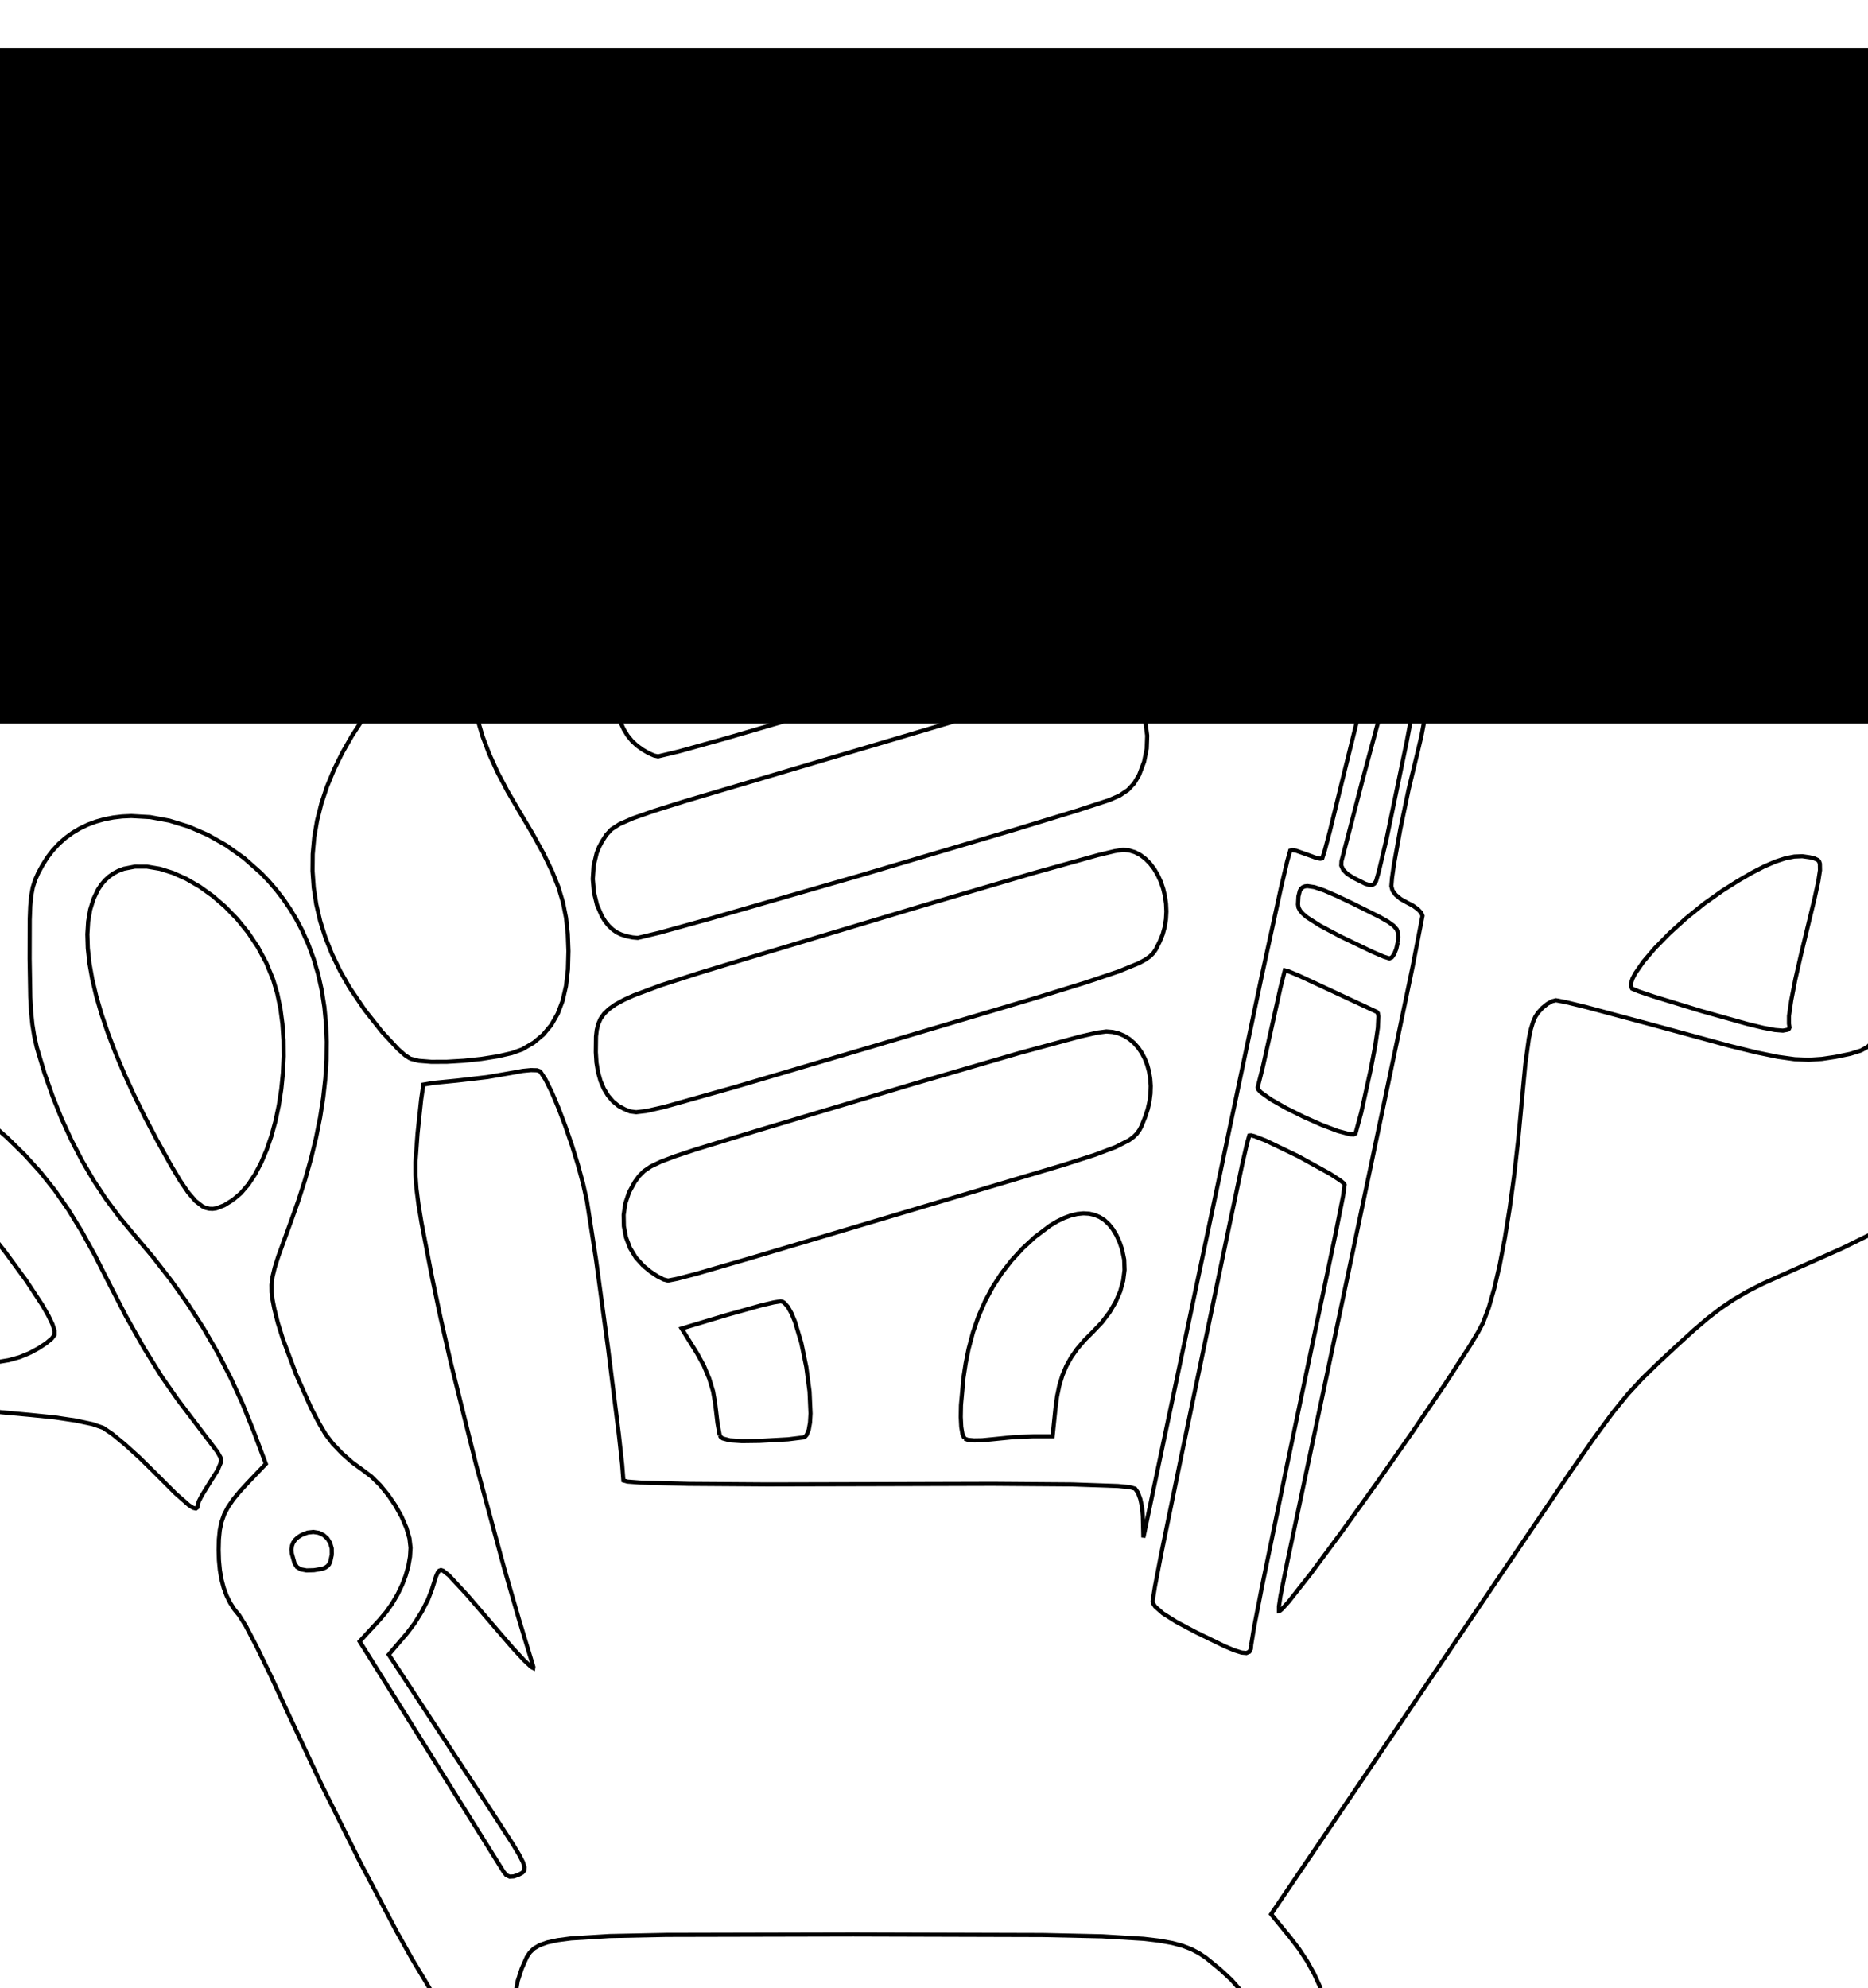 <?xml version="1.0" encoding="UTF-8" standalone="no"?>
<!-- Created with Inkscape (http://www.inkscape.org/) -->

<svg
   xmlns:dc="http://purl.org/dc/elements/1.1/"
   xmlns:cc="http://creativecommons.org/ns#"
   xmlns:rdf="http://www.w3.org/1999/02/22-rdf-syntax-ns#"
   xmlns:svg="http://www.w3.org/2000/svg"
   xmlns="http://www.w3.org/2000/svg"
   xmlns:sodipodi="http://sodipodi.sourceforge.net/DTD/sodipodi-0.dtd"
   xmlns:inkscape="http://www.inkscape.org/namespaces/inkscape"
   id="svg3492"
   version="1.1"
   inkscape:version="0.91 r13725"
   width="450"
   height="478.8"
   viewBox="0 0 450 478.8"
   sodipodi:docname="maker_leaves.svg">
  <sodipodi:namedview
     pagecolor="#ffffff"
     bordercolor="#666666"
     borderopacity="1"
     objecttolerance="10"
     gridtolerance="10"
     guidetolerance="10"
     inkscape:pageopacity="0"
     inkscape:pageshadow="2"
     inkscape:window-width="1855"
     inkscape:window-height="1056"
     id="namedview3494"
     showgrid="false"
     inkscape:zoom="0.86027073"
     inkscape:cx="665.41478"
     inkscape:cy="-31.785476"
     inkscape:window-x="65"
     inkscape:window-y="24"
     inkscape:window-maximized="1"
     inkscape:current-layer="svg3492"
     showguides="false" />
  <defs
     id="defs3496" />
  <path
     inkscape:connector-curvature="0"
     id="path4857"
     d="m 69.24,922.579 -0.391,-0.356 -0.329,-0.748 -0.484,-2.795 -0.273,-4.726 -0.086,-6.897 0,-14.896 8.581,0 4.353,0.117 3.153,0.41 2.369,0.795 2,1.269 1.398,1.348 1.014,1.514 0.63,1.636 0.244,1.713 -0.143,1.745 -0.532,1.733 -0.921,1.676 -1.312,1.574 -2.916,2.916 2.792,5.465 1.674,3.646 0.384,1.28 0.078,0.966 -0.231,0.688 -0.544,0.447 -0.86,0.241 -1.179,0.072 -0.58,-0.11 -0.655,-0.322 -1.493,-1.241 -1.671,-1.967 -1.766,-2.61 -1.737,-2.642 -1.507,-1.901 -1.284,-1.161 -0.561,-0.303 -0.508,-0.118 -0.456,0.067 -0.405,0.252 -0.66,1.059 -0.466,1.798 -0.28,2.537 -0.42,3.511 -0.34,1.186 -0.449,0.836 -0.576,0.508 -0.719,0.204 -0.88,-0.079 -1.058,-0.339 0,0 m 15.186,-19.552 0.571,-1.198 0.032,-0.981 -0.55,-0.921 -1.175,-1.015 -1.217,-0.691 -1.466,-0.511 -1.531,-0.282 -1.411,-0.004 -1.574,0.357 -0.569,0.314 -0.448,0.435 -0.602,1.323 -0.33,2.08 -0.144,2.361 0.111,0.72 0.296,0.469 0.529,0.259 0.809,0.092 2.648,-0.151 2.014,-0.322 1.742,-0.579 1.37,-0.792 0.897,-0.961 0,0 m 12.758,19.476 -0.294,-1.461 -0.241,-3.418 -0.222,-10.669 0,-14.792 10.625,0 5.791,0.067 3.193,0.319 0.861,0.31 0.497,0.441 0.228,0.594 0.055,0.769 -0.048,0.738 -0.177,0.579 -0.358,0.439 -0.59,0.317 -2.08,0.344 -3.623,0.082 -3.945,0.064 -1.221,0.144 -0.824,0.275 -0.505,0.449 -0.264,0.666 -0.117,2.152 0.117,2.08 0.22,0.663 0.392,0.46 0.614,0.294 0.884,0.165 2.773,0.088 2.539,0.098 1.523,0.371 0.454,0.325 0.288,0.437 0.195,1.27 -0.195,1.27 -0.288,0.437 -0.454,0.325 -1.523,0.371 -2.539,0.098 -2.773,0.088 -0.884,0.165 -0.614,0.294 -0.392,0.46 -0.22,0.663 -0.117,2.08 0,3.75 7.587,0 4.194,0.067 1.323,0.124 0.9,0.221 0.548,0.345 0.264,0.497 0.051,0.676 -0.093,0.882 -0.171,0.877 -0.3,0.678 -0.529,0.507 -0.858,0.366 -1.287,0.253 -1.816,0.168 -5.618,0.199 -7.412,-0.056 -2.428,-0.19 -1.097,-0.275 0,0 m 29.244,-1.118 -1.788,-1.336 -1.377,-1.2 -0.969,-1.071 -0.563,-0.948 -0.16,-0.831 0.241,-0.721 0.639,-0.617 1.034,-0.519 0.957,-0.164 1.085,0.138 1.08,0.405 0.941,0.64 1.262,0.972 1.37,0.763 1.435,0.548 1.457,0.326 1.436,0.098 1.372,-0.137 1.264,-0.377 1.114,-0.624 0.984,-0.907 0.485,-0.908 -0.011,-0.903 -0.502,-0.894 -0.989,-0.879 -1.471,-0.859 -1.949,-0.834 -2.422,-0.803 -2.456,-0.812 -2.056,-0.874 -1.679,-0.958 -1.324,-1.064 -0.991,-1.191 -0.68,-1.34 -0.392,-1.511 -0.126,-1.704 0.085,-1.263 0.248,-1.187 0.402,-1.106 0.546,-1.02 0.68,-0.928 0.804,-0.831 1.94,-1.351 2.318,-0.902 2.618,-0.411 2.838,0.122 2.98,0.697 2.097,0.782 1.699,0.828 1.298,0.868 0.892,0.903 0.482,0.931 0.068,0.954 -0.351,0.972 -0.774,0.983 -1.176,1.061 -0.468,0.263 -0.44,0.083 -0.453,-0.096 -0.505,-0.277 -1.324,-1.097 -1.106,-0.789 -1.318,-0.607 -1.439,-0.418 -1.468,-0.221 -1.406,-0.017 -1.251,0.195 -1.005,0.415 -0.668,0.642 -0.283,0.811 0.104,0.848 0.465,0.862 0.8,0.854 1.109,0.823 1.393,0.769 1.651,0.692 1.883,0.593 3.128,1.1 2.558,1.429 1.96,1.704 0.747,0.938 0.588,0.986 0.424,1.028 0.258,1.062 0.088,1.09 -0.086,1.111 -0.262,1.125 -0.443,1.133 -0.626,1.133 -0.814,1.127 -0.664,0.687 -0.811,0.618 -1.987,1.022 -2.349,0.724 -2.561,0.412 -2.623,0.085 -2.535,-0.256 -2.296,-0.612 -1.907,-0.982 0,2e-4 m 30.982,-10.703 -0.357,-12.894 -4.375,-0.625 -1.855,-0.391 -1.374,-0.562 -0.853,-0.711 -0.293,-0.837 0.116,-0.523 0.392,-0.42 0.737,-0.327 1.151,-0.245 3.815,-0.283 6.289,-0.076 6.289,0.076 3.815,0.283 1.151,0.245 0.737,0.327 0.392,0.42 0.116,0.523 -0.293,0.837 -0.853,0.711 -1.374,0.562 -1.855,0.391 -4.375,0.625 -0.625,12.5 -0.412,6.911 -0.234,2.226 -0.296,1.57 -0.39,1.038 -0.517,0.628 -0.676,0.342 -0.867,0.179 -0.891,0.086 -0.681,-0.118 -0.505,-0.456 -0.362,-0.927 -0.253,-1.531 -0.176,-2.269 -0.257,-7.284 0,0 m 25.388,11.15 -1.852,-1.116 -1.606,-1.317 -1.359,-1.518 -1.113,-1.718 -0.866,-1.918 -0.619,-2.117 -0.371,-2.316 -0.124,-2.515 0.124,-2.758 0.378,-2.459 0.643,-2.179 0.919,-1.917 1.206,-1.672 1.503,-1.446 1.811,-1.237 2.129,-1.047 1.753,-0.619 1.743,-0.398 1.721,-0.183 1.686,0.023 1.64,0.222 1.581,0.413 1.509,0.597 1.426,0.773 1.33,0.941 1.222,1.102 1.102,1.255 0.969,1.401 0.824,1.539 0.667,1.669 0.498,1.791 0.316,1.906 0.129,2.411 -0.154,2.304 -0.418,2.182 -0.661,2.044 -0.885,1.889 -1.088,1.719 -1.272,1.532 -1.436,1.329 -1.58,1.11 -1.704,0.875 -1.809,0.625 -1.893,0.358 -1.958,0.074 -2.002,-0.225 -2.027,-0.54 -2.032,-0.871 0,0 m 12.067,-6.909 0.737,-1.389 0.498,-1.873 0.264,-2.193 0.035,-2.349 -0.188,-2.34 -0.406,-2.168 -0.619,-1.831 -0.826,-1.331 -1.079,-0.917 -1.305,-0.676 -1.451,-0.432 -1.515,-0.185 -1.499,0.066 -1.401,0.32 -1.221,0.577 -0.961,0.837 -0.654,1.165 -0.629,1.784 -0.533,2.161 -0.365,2.295 -0.208,2.988 0.07,1.148 0.21,0.998 0.368,0.908 0.544,0.878 1.691,1.907 1.35,1.163 1.367,0.818 1.37,0.472 1.357,0.127 1.329,-0.217 1.286,-0.561 1.229,-0.904 1.156,-1.247 0,0 m 14.76,7.521 -0.271,-1.438 -0.222,-3.4 -0.205,-10.651 0,-14.792 3.438,0.013 1.023,0.078 0.943,0.261 0.917,0.498 0.946,0.787 2.195,2.652 2.964,4.444 4.01,6.06 1.289,1.774 0.556,0.569 0.341,-2.595 0.392,-5.812 0.31,-4.502 0.211,-1.433 0.294,-0.993 0.412,-0.634 0.565,-0.354 0.753,-0.154 0.975,-0.034 1.007,0.029 0.764,0.172 0.558,0.44 0.39,0.833 0.258,1.352 0.164,1.996 0.195,6.427 -0.012,9.161 -0.147,3.733 -0.225,2.495 -0.523,2.138 -0.365,0.762 -0.435,0.557 -0.506,0.352 -0.578,0.146 -0.65,-0.06 -0.724,-0.266 -1.67,-1.153 -1.972,-1.984 -2.28,-2.817 -2.594,-3.653 -6.314,-9.338 -0.365,8.893 -0.276,4.582 -0.457,2.795 -0.339,0.877 -0.436,0.609 -0.55,0.4 -0.681,0.251 -1.883,0.234 -0.732,-0.088 -0.458,-0.222 0,-9e-4 m 53.99,0.108 -1.322,-0.586 -0.438,-0.415 -0.289,-0.497 -0.141,-0.578 0.008,-0.659 0.462,-1.562 1.056,-1.885 1.649,-2.208 2.243,-2.53 2.836,-2.851 4.119,-4.091 2.287,-2.693 0.553,-0.963 0.211,-0.782 -0.092,-0.657 -0.357,-0.589 -0.776,-0.763 -0.874,-0.548 -0.958,-0.333 -1.027,-0.118 -1.082,0.097 -1.123,0.313 -1.15,0.528 -1.163,0.744 -1.233,0.738 -1.156,0.328 -1.144,-0.076 -1.198,-0.472 -1.239,-0.761 -0.291,-0.347 -0.066,-0.383 0.164,-0.462 0.4,-0.584 1.526,-1.706 1.603,-1.454 1.716,-1.107 1.792,-0.777 1.832,-0.465 1.835,-0.169 1.802,0.109 1.731,0.37 1.625,0.614 1.481,0.841 1.301,1.05 1.085,1.243 0.832,1.418 0.542,1.577 0.216,1.718 -0.147,1.842 -0.547,1.948 -0.921,1.564 -1.604,1.879 -2.061,1.958 -2.292,1.801 -3.993,3.111 -1.215,1.177 -0.446,0.706 0.14,0.203 0.402,0.189 1.477,0.321 2.186,0.217 2.669,0.08 3.568,0.084 2.086,0.336 0.604,0.303 0.374,0.415 0.19,0.542 0.053,0.686 -0.156,0.979 -0.425,0.915 -0.629,0.75 -0.768,0.481 -1.286,0.276 -2.04,0.191 -5.408,0.131 -5.625,-0.193 -2.311,-0.215 -1.666,-0.292 0,-3e-4 m 30,-0.488 -0.995,-0.705 -0.921,-0.9 -0.843,-1.076 -0.761,-1.231 -1.26,-2.848 -0.883,-3.227 -0.473,-3.444 -0.031,-3.5 0.445,-3.395 0.411,-1.608 0.542,-1.521 0.957,-1.689 1.395,-1.619 1.715,-1.432 1.915,-1.128 2.194,-0.851 2.126,-0.443 2.049,-0.037 1.962,0.365 1.866,0.765 1.761,1.161 1.645,1.555 1.521,1.947 1.487,2.496 0.486,1.176 0.335,1.224 0.274,2.879 -0.152,3.934 -0.407,3.97 -0.304,1.484 -0.413,1.252 -0.555,1.098 -0.727,1.02 -2.099,2.113 -1.644,1.27 -1.763,0.999 -1.842,0.721 -1.882,0.437 -1.882,0.147 -1.842,-0.149 -1.763,-0.451 -1.645,-0.76 0,0 m 8.999,-4.866 1.045,-0.853 0.864,-1.299 0.67,-1.667 0.464,-1.96 0.244,-2.176 0.011,-2.316 -0.235,-2.379 -0.494,-2.366 -0.834,-2.656 -0.429,-0.882 -0.489,-0.635 -0.588,-0.428 -0.725,-0.258 -2.018,-0.16 -1.848,0.156 -1.35,0.527 -0.989,0.987 -0.766,1.536 -0.654,2.124 -0.409,2.223 -0.17,2.247 0.062,2.195 0.289,2.068 0.509,1.866 0.723,1.588 0.931,1.235 1.747,1.643 0.664,0.458 0.609,0.233 0.619,0.022 0.691,-0.177 1.856,-0.895 0,0 m 13.493,5.279 -0.34,-0.892 -0.132,-0.863 0.066,-0.812 0.253,-0.739 0.429,-0.644 0.594,-0.526 0.748,-0.386 0.891,-0.224 0.875,-0.167 0.673,-0.283 0.497,-0.49 0.347,-0.787 0.224,-1.176 0.127,-1.656 0.07,-5.114 -0.064,-5.127 -0.118,-1.626 -0.211,-1.116 -0.329,-0.694 -0.473,-0.358 -0.643,-0.109 -0.838,0.053 -1.072,0.017 -0.943,-0.174 -0.711,-0.333 -0.378,-0.462 -0.163,-0.925 0.156,-0.869 0.461,-0.803 0.752,-0.727 1.029,-0.64 1.293,-0.543 1.543,-0.435 1.779,-0.317 5.18,-0.695 0,12.665 0.062,6.97 0.312,3.799 0.308,1.008 0.441,0.573 0.598,0.256 0.778,0.059 1.164,0.166 0.773,0.537 0.43,0.967 0.133,1.455 -0.028,0.998 -0.14,0.76 -0.335,0.553 -0.615,0.38 -0.978,0.239 -1.426,0.13 -4.53,0.065 -3.163,-0.074 -2.66,-0.201 -1.878,-0.298 -0.817,-0.364 0,0 m 20.961,-1.615 1.991,-4.816 3.65,-7.996 4.831,-10.26 -7.109,-0.625 -3.44,-0.406 -2.255,-0.549 -0.751,-0.354 -0.537,-0.421 -0.35,-0.498 -0.191,-0.585 -0.052,-0.655 0.179,-0.511 0.497,-0.385 0.903,-0.276 3.368,-0.294 6.031,-0.067 5.727,0.077 3.459,0.289 1.039,0.251 0.663,0.336 0.351,0.432 0.103,0.539 -0.489,1.915 -1.303,3.448 -4.07,9.359 -4.392,9.091 -1.706,3.112 -1.053,1.445 -1.63,0.654 -2.005,0.283 -1.041,-0.118 -0.566,-0.418 -0.128,-0.783 0.273,-1.213 0,0 m -342.265,-48.238 -0.34,-1.508 -0.279,-3.457 -0.258,-10.704 0,-14.792 3.438,0.053 1.018,0.091 0.944,0.275 0.922,0.509 0.953,0.794 2.207,2.644 2.959,4.391 4.047,5.994 1.322,1.733 0.593,0.529 0.364,-2.629 0.32,-5.764 0.237,-4.315 0.188,-1.427 0.269,-1.035 0.376,-0.712 0.509,-0.46 0.668,-0.279 0.853,-0.168 2.024,-0.165 0.646,0.041 0.272,0.124 0.294,2.092 0.198,3.768 0.119,10.19 -0.228,9.771 -0.236,3.244 -0.313,1.358 -1.099,0.423 -1.203,-0.034 -1.315,-0.498 -1.436,-0.969 -1.566,-1.447 -1.705,-1.933 -1.853,-2.425 -2.01,-2.925 -5.901,-8.967 -0.625,9.363 -0.394,4.487 -0.513,2.945 -0.322,0.975 -0.378,0.687 -0.441,0.43 -0.514,0.206 -0.821,0.073 -0.804,-0.071 -0.695,-0.2 -0.493,-0.311 0,0 m 34.579,-0.606 -1.447,-0.919 -1.211,-1.138 -0.978,-1.322 -0.75,-1.472 -0.527,-1.588 -0.308,-1.669 -0.093,-1.715 0.117,-1.727 0.323,-1.704 0.524,-1.647 0.721,-1.555 0.914,-1.429 1.102,-1.268 1.285,-1.072 1.465,-0.842 1.639,-0.577 1.704,-0.241 1.885,0.049 1.965,0.305 1.943,0.528 1.82,0.717 1.596,0.872 1.271,0.995 0.845,1.084 0.629,1.586 0.401,1.894 0.179,2.087 -0.035,2.167 -0.242,2.133 -0.441,1.985 -0.633,1.723 -0.818,1.347 -1.205,1.096 -1.619,0.906 -1.92,0.698 -2.106,0.471 -2.177,0.225 -2.135,-0.039 -1.977,-0.321 -1.706,-0.622 0,0 m 9.295,-5.104 0.685,-0.956 0.465,-1.22 0.249,-1.399 0.037,-1.493 -0.172,-1.502 -0.377,-1.427 -0.577,-1.267 -0.774,-1.022 -1.189,-0.997 -1.144,-0.584 -1.084,-0.176 -1.009,0.225 -0.92,0.619 -0.815,1.007 -0.696,1.388 -0.561,1.763 -0.279,2.267 0.278,2.045 0.736,1.736 1.098,1.34 1.361,0.856 0.749,0.22 0.778,0.066 0.795,-0.098 0.8,-0.274 0.793,-0.46 0.773,-0.657 0,0 m 20.838,5.191 -1.799,-4.824 -3.664,-10.528 -4.992,-14.589 3.463,0 1.087,0.046 0.887,0.196 0.747,0.433 0.666,0.758 0.644,1.169 0.682,1.668 1.714,5.182 2.353,6.836 0.918,2.204 0.577,0.958 0.241,-0.088 0.347,-0.464 0.949,-1.907 1.178,-2.962 1.277,-3.718 1.747,-5.13 0.714,-1.722 0.673,-1.261 0.679,-0.877 0.734,-0.569 0.837,-0.338 0.988,-0.183 2.305,-0.13 0.701,0.077 0.258,0.166 -1.207,3.911 -2.792,8.117 -3.135,8.78 -2.235,5.901 -0.929,1.861 -0.994,1.222 -1.128,0.644 -1.333,0.128 -2.037,-0.367 -0.727,-0.286 -0.395,-0.312 0,-10e-5 m 17.849,-0.041 -0.948,-0.821 -0.669,-1.137 -0.391,-1.362 -0.115,-1.498 0.161,-1.545 0.435,-1.502 0.707,-1.37 0.978,-1.148 1.268,-0.882 1.719,-0.833 1.944,-0.69 1.944,-0.453 1.759,-0.374 1.44,-0.476 0.973,-0.516 0.357,-0.495 -0.144,-0.665 -0.412,-0.522 -0.647,-0.375 -0.851,-0.222 -1.023,-0.065 -1.164,0.097 -1.272,0.264 -1.349,0.436 -1.648,0.493 -1.396,0.163 -1.105,-0.134 -0.776,-0.398 -0.409,-0.629 -0.004,-0.826 0.44,-0.99 0.922,-1.121 1.286,-0.885 1.762,-0.658 2.084,-0.427 2.253,-0.19 2.269,0.051 2.131,0.297 1.84,0.547 1.396,0.802 0.506,0.616 0.442,0.924 0.689,2.587 0.428,3.265 0.164,3.574 -0.104,3.514 -0.374,3.084 -0.648,2.284 -0.428,0.727 -0.497,0.389 -0.875,0.165 -0.983,-0.086 -0.972,-0.314 -0.84,-0.516 -0.958,-0.611 -0.984,-0.225 -1.082,0.158 -1.252,0.539 -2.143,0.925 -1.931,0.306 -0.939,-0.079 -0.949,-0.234 -2.012,-0.931 0,-4e-4 m 9.585,-4.409 0.792,-0.498 0.59,-0.745 0.382,-0.895 0.168,-0.949 -0.052,-0.907 -0.279,-0.767 -0.511,-0.531 -0.749,-0.199 -1.04,0.143 -1.064,0.391 -1.023,0.58 -0.917,0.711 -0.746,0.783 -0.511,0.798 -0.21,0.754 0.155,0.652 0.804,0.946 1.006,0.415 1.354,-0.095 1.85,-0.586 0,0 m 14.79,4.931 -0.607,-0.49 -0.497,-0.867 -0.336,-1.122 -0.123,-1.255 0.125,-1.587 0.189,-0.522 0.304,-0.364 0.441,-0.224 0.6,-0.102 1.768,0.091 1.316,0.317 1.09,0.578 0.837,0.774 0.555,0.904 0.245,0.967 -0.094,0.965 -0.46,0.897 -0.855,0.762 -1.165,0.669 -0.924,0.256 -1.004,-0.137 -1.404,-0.51 0,0 m 10.938,-14.739 0,-15.834 4.639,0.388 4.639,0.388 3.285,10.625 3.285,10.625 2.769,-9.375 3.287,-10.938 0.552,-0.607 1.12,-0.497 1.527,-0.335 1.771,-0.123 4.453,0 -0.351,15.312 -0.255,8.452 -0.415,4.59 -0.336,1.212 -0.457,0.685 -0.606,0.304 -0.782,0.069 -0.749,-0.061 -0.598,-0.231 -0.471,-0.474 -0.369,-0.79 -0.528,-2.817 -0.41,-4.951 -0.625,-9.324 -2.84,8.873 -1.441,4.111 -1.314,2.865 -0.634,1.008 -0.631,0.749 -0.638,0.506 -0.654,0.281 -1.015,0.203 -0.854,-0.032 -0.754,-0.352 -0.717,-0.757 -0.741,-1.247 -0.826,-1.822 -2.157,-5.708 -2.715,-7.527 -0.098,8.438 -0.129,3.276 -0.278,2.683 -0.386,1.813 -0.221,0.494 -0.233,0.172 -1.391,0.223 -1.734,0.536 -0.584,0.115 -0.458,-0.231 -0.347,-0.689 -0.251,-1.261 -0.272,-4.686 -0.064,-8.324 4e-4,0 m 37.5,13.067 -1.755,-1.988 -0.435,-0.827 -0.139,-0.805 0.158,-0.85 0.456,-0.961 1.807,-2.524 1.434,-1.469 1.75,-1.182 2.033,-0.876 2.283,-0.551 1.906,-0.38 1.561,-0.455 1.055,-0.473 0.387,-0.433 -0.168,-0.612 -0.469,-0.496 -0.721,-0.372 -0.923,-0.239 -1.075,-0.098 -1.177,0.051 -1.228,0.209 -1.23,0.376 -2.376,0.642 -0.945,0.036 -0.78,-0.152 -0.612,-0.339 -0.441,-0.526 -0.266,-0.711 -0.089,-0.895 0.101,-0.42 0.289,-0.42 1.063,-0.817 1.578,-0.749 1.935,-0.638 2.134,-0.484 2.174,-0.286 2.056,-0.044 1.78,0.242 1.511,0.51 1.234,0.734 0.981,1.013 0.75,1.348 0.543,1.739 0.359,2.184 0.199,2.686 0.061,3.242 -0.058,2.868 -0.188,2.272 -0.34,1.709 -0.513,1.179 -0.708,0.681 -0.924,0.217 -1.162,-0.214 -1.421,-0.613 -1.079,-0.378 -1.17,-0.096 -1.197,0.183 -1.159,0.461 -1.295,0.614 -1.206,0.4 -1.134,0.184 -1.08,-0.034 -1.042,-0.255 -1.022,-0.478 -1.019,-0.704 -1.034,-0.932 -5e-4,0 m 10.082,-3.794 0.939,-0.658 0.769,-0.834 0.519,-0.903 0.191,-0.866 -0.163,-0.908 -0.223,-0.286 -0.335,-0.179 -1.056,-0.054 -1.657,0.323 -2.503,0.701 -0.77,0.323 -0.493,0.35 -0.249,0.412 -0.039,0.507 0.42,1.437 0.644,1.301 0.365,0.353 0.44,0.161 0.55,-0.026 0.694,-0.209 1.959,-0.946 0,0 m 27.522,3.788 -1.788,-2.15 -1.519,-2.236 -0.676,-0.903 -0.717,-0.503 -0.718,-0.129 -0.679,0.222 -0.598,0.548 -0.478,0.849 -0.316,1.126 -0.114,1.379 -0.14,1.498 -0.195,0.531 -0.298,0.404 -0.958,0.481 -1.534,0.136 -3.125,0 0,-15 0,-15 3.125,0 0.992,0.028 0.756,0.136 0.553,0.319 0.381,0.579 0.241,0.915 0.133,1.327 0.068,4.195 0.218,4.798 0.29,1.442 0.428,0.82 0.269,0.181 0.308,0.03 0.738,-0.385 0.912,-0.97 1.098,-1.541 1.157,-1.433 1.328,-0.969 1.582,-0.549 1.92,-0.173 3.939,0 -2.532,2.812 -2.387,2.91 -0.638,1.169 -0.28,1.113 0.068,1.16 0.406,1.308 1.79,3.467 2.199,4.237 0.672,1.598 0.251,0.955 -0.166,0.661 -0.47,0.43 -0.708,0.207 -0.88,-0.008 -0.985,-0.215 -1.024,-0.415 -0.996,-0.606 -0.901,-0.789 0,0 m 11.714,-0.563 -1.146,-1.399 -0.887,-1.619 -0.622,-1.796 -0.353,-1.931 -0.079,-2.023 0.2,-2.072 0.483,-2.079 0.771,-2.043 0.828,-1.281 1.219,-1.176 1.514,-1.032 1.716,-0.849 1.823,-0.626 1.835,-0.364 1.753,-0.062 1.576,0.279 1.314,0.606 1.32,0.947 1.27,1.213 1.164,1.404 1.003,1.519 0.786,1.559 0.512,1.524 0.183,1.413 -0.033,0.926 -0.147,0.71 -0.335,0.522 -0.595,0.363 -0.927,0.233 -1.333,0.131 -4.174,0.071 -4.167,0.057 -1.276,0.109 -0.819,0.195 -0.424,0.306 -0.091,0.442 0.572,1.391 0.639,0.911 0.817,0.703 0.97,0.492 1.098,0.277 1.202,0.059 1.281,-0.163 1.335,-0.389 1.365,-0.618 1.138,-0.484 0.84,-0.027 0.629,0.455 0.503,0.962 0.23,1.009 -0.096,0.916 -0.387,0.817 -0.645,0.714 -0.868,0.606 -1.057,0.494 -2.543,0.631 -2.888,0.123 -2.96,-0.422 -1.421,-0.428 -1.336,-0.578 -1.217,-0.734 -1.063,-0.894 0,0 m 11.932,-11.779 -0.161,-0.738 -0.441,-0.728 -0.659,-0.68 -0.813,-0.592 -0.904,-0.466 -0.933,-0.301 -0.898,-0.097 -0.8,0.146 -1.086,0.58 -0.661,0.696 -0.26,0.753 0.117,0.75 0.47,0.687 0.798,0.565 1.101,0.383 1.381,0.141 1.456,-0.087 1.192,-0.236 0.806,-0.349 0.296,-0.426 0,0 m 28.181,9.515 -0.271,-4.748 0.007,-6.891 0.253,-7.317 0.468,-6.024 0.226,-0.188 0.606,-0.176 2.183,-0.298 3.203,-0.201 3.891,-0.074 5.43,0.068 3.008,0.322 0.815,0.311 0.474,0.441 0.22,0.592 0.054,0.765 -0.048,0.738 -0.177,0.579 -0.358,0.439 -0.59,0.317 -2.08,0.344 -3.623,0.082 -3.945,0.064 -1.221,0.144 -0.824,0.275 -0.505,0.449 -0.264,0.666 -0.117,2.152 0.117,1.908 0.173,0.656 0.274,0.487 0.392,0.34 0.528,0.215 1.538,0.145 3.056,0.242 1.199,0.303 0.981,0.424 0.762,0.546 0.544,0.668 0.326,0.79 0.109,0.912 -0.207,1.18 -0.297,0.413 -0.46,0.311 -1.507,0.363 -2.46,0.1 -4.931,0 -0.381,5.819 -0.299,2.986 -0.519,1.832 -0.389,0.578 -0.501,0.403 -1.412,0.433 -1.451,0.03 -0.519,-0.213 -0.413,-0.41 -0.331,-0.641 -0.273,-0.906 -0.468,-2.742 0,0 m 22.131,4.043 -1.463,-0.88 -0.981,-1.208 -0.508,-1.447 -0.045,-1.596 0.407,-1.656 0.85,-1.627 1.283,-1.509 1.706,-1.301 1.799,-0.962 1.896,-0.789 1.767,-0.534 1.413,-0.197 1.092,-0.09 0.894,-0.241 0.604,-0.356 0.222,-0.434 -0.163,-0.667 -0.46,-0.539 -0.712,-0.404 -0.918,-0.26 -1.08,-0.107 -1.196,0.053 -1.267,0.222 -1.293,0.399 -1.483,0.453 -1.275,0.164 -1.022,-0.126 -0.726,-0.417 -0.519,-0.691 -0.177,-0.689 0.162,-0.683 0.497,-0.674 0.828,-0.661 1.157,-0.645 3.283,-1.225 2.509,-0.627 2.034,-0.167 1.859,0.302 1.983,0.782 1.142,0.581 0.878,0.587 0.653,0.702 0.469,0.928 0.325,1.264 0.221,1.711 0.288,5.202 0.071,3.348 -0.094,2.68 -0.275,2.046 -0.474,1.445 -0.69,0.878 -0.922,0.345 -1.171,-0.155 -1.437,-0.621 -1.13,-0.438 -1.167,-0.131 -1.187,0.175 -1.19,0.481 -1.801,0.852 -1.486,0.284 -1.66,-0.284 -2.322,-0.852 0,0.005 m 8.96,-4.47 0.792,-0.498 0.59,-0.745 0.382,-0.895 0.168,-0.949 -0.052,-0.907 -0.279,-0.767 -0.511,-0.531 -0.749,-0.199 -1.04,0.143 -1.064,0.391 -1.023,0.58 -0.917,0.711 -0.746,0.783 -0.511,0.798 -0.21,0.754 0.155,0.652 0.804,0.946 1.006,0.415 1.354,-0.095 1.85,-0.586 0,0 m 14.3,4.283 -0.319,-11.337 -0.141,-9.688 3.492,0 3.492,0 -0.361,10.938 -0.268,6.049 -0.189,1.95 -0.267,1.378 -0.375,0.915 -0.513,0.559 -0.681,0.312 -0.88,0.174 -1.145,0.038 -0.927,-0.215 -0.639,-0.439 -0.28,-0.634 0,0 m 12.99,0.642 -0.376,-0.305 -0.322,-0.598 -0.487,-2.112 -0.285,-3.391 -0.093,-4.74 0.054,-6.027 0.121,-1.868 0.23,-1.262 0.375,-0.775 0.555,-0.407 0.77,-0.157 1.02,-0.026 1.213,0.101 0.994,0.275 0.671,0.407 0.247,0.497 0.065,0.214 0.187,0.117 0.685,-0.042 1.014,-0.39 1.238,-0.71 1.457,-0.824 1.232,-0.421 0.992,-0.014 0.735,0.396 0.549,0.756 0.224,0.815 -0.085,0.848 -0.379,0.856 -0.656,0.837 -0.918,0.792 -1.164,0.721 -1.393,0.624 -2.006,0.942 -0.662,0.577 -0.483,0.752 -0.341,1.006 -0.236,1.338 -0.302,3.986 -0.402,4.279 -0.326,1.436 -0.437,1.012 -0.569,0.622 -0.722,0.265 -0.896,-0.057 -1.09,-0.345 0,0 m 18.124,-1.645 -1.153,-1.045 -0.97,-1.162 -0.79,-1.259 -0.612,-1.336 -0.436,-1.393 -0.263,-1.429 -0.091,-1.445 0.077,-1.441 0.244,-1.417 0.409,-1.373 0.571,-1.309 0.731,-1.224 0.888,-1.119 1.044,-0.994 1.197,-0.849 1.347,-0.684 2.722,-0.92 2.468,-0.382 2.209,0.153 1.944,0.686 1.674,1.215 1.399,1.742 1.118,2.265 0.832,2.786 0.995,4.41 -7.46,0 -3.866,0.076 -2.201,0.31 -0.597,0.28 -0.326,0.384 -0.104,0.502 0.07,0.636 0.182,0.589 0.308,0.48 0.461,0.381 0.643,0.29 1.943,0.348 3.007,0.099 2.368,0.107 1.887,0.298 1.377,0.457 0.838,0.582 0.27,0.675 -0.328,0.734 -0.954,0.761 -1.609,0.754 -1.904,0.617 -1.869,0.395 -1.82,0.173 -1.757,-0.046 -1.679,-0.265 -1.587,-0.482 -1.482,-0.698 -1.361,-0.913 0,0 m 10.078,-13.445 -0.355,-0.93 -0.625,-0.748 -0.819,-0.549 -0.937,-0.333 -0.98,-0.099 -0.947,0.151 -0.839,0.418 -0.656,0.703 -0.895,1.758 -0.085,0.62 0.174,0.47 0.446,0.337 0.73,0.22 2.366,0.156 1.836,-0.103 1.113,-0.352 0.318,-0.29 0.176,-0.378 -0.02,-1.05 0,0 m 10.235,12.002 0.122,-1.799 0.176,-0.625 0.275,-0.468 0.389,-0.33 0.52,-0.212 1.497,-0.146 1.419,0.166 1.024,0.537 0.697,0.967 0.436,1.455 0.197,2.254 -0.115,0.722 -0.25,0.309 -3.248,0.516 -1.117,-0.006 -0.829,-0.204 -0.579,-0.42 -0.367,-0.651 -0.193,-0.9 -0.056,-1.165 0,0 m 12.882,0.904 -1.76,-1.744 -0.612,-0.859 -0.459,-0.912 -0.532,-2.169 -0.144,-2.935 0.128,-2.303 0.385,-2.056 0.641,-1.809 0.898,-1.562 1.155,-1.315 1.411,-1.068 1.668,-0.821 1.924,-0.574 1.681,-0.194 1.76,0.103 1.754,0.363 1.664,0.587 1.489,0.775 1.231,0.926 0.889,1.041 0.462,1.12 0.032,1.077 -0.318,0.855 -0.605,0.618 -0.83,0.365 -0.992,0.096 -1.092,-0.188 -1.129,-0.489 -1.104,-0.805 -1.331,-0.961 -1.22,-0.409 -1.081,0.114 -0.915,0.608 -0.72,1.074 -0.497,1.51 -0.246,1.918 0.033,2.297 0.298,2.455 0.515,1.646 0.362,0.566 0.444,0.419 1.172,0.47 1.056,0.018 1.088,-0.291 0.992,-0.548 0.768,-0.753 0.717,-0.711 0.854,-0.434 0.919,-0.173 0.912,0.073 0.834,0.304 0.684,0.519 0.463,0.718 0.17,0.903 -0.224,0.94 -0.623,0.959 -0.951,0.934 -1.207,0.864 -1.391,0.75 -1.504,0.591 -1.544,0.387 -1.513,0.139 -1.598,-0.238 -1.835,-0.648 -1.846,-0.959 -1.63,-1.171 0,0 m 23.741,1.138 -1.156,-1.075 -1.163,-1.538 -1.036,-1.796 -0.773,-1.848 -0.429,-1.653 -0.198,-1.619 0.022,-1.572 0.229,-1.512 0.423,-1.438 0.604,-1.351 0.774,-1.251 0.93,-1.137 1.075,-1.01 1.206,-0.869 1.325,-0.715 1.432,-0.547 1.526,-0.367 1.608,-0.172 1.677,0.035 1.733,0.256 1.797,0.529 1.561,0.778 1.326,1.029 1.092,1.281 0.859,1.534 0.627,1.789 0.396,2.046 0.166,2.303 -0.073,3.041 -0.179,1.175 -0.301,1.015 -0.443,0.908 -0.607,0.854 -1.785,1.759 -1.606,1.163 -1.756,0.879 -1.855,0.592 -1.905,0.3 -1.905,0.005 -1.855,-0.295 -1.756,-0.599 -1.606,-0.906 0,0 m 10.005,-4.059 0.643,-1.348 0.453,-1.392 0.263,-1.406 0.073,-1.391 -0.115,-1.346 -0.304,-1.271 -0.492,-1.166 -0.679,-1.031 -1.266,-1.387 -1.081,-0.638 -0.552,-0.06 -0.603,0.101 -1.489,0.65 -1.041,0.843 -0.812,1.222 -0.571,1.49 -0.317,1.647 -0.051,1.692 0.227,1.625 0.517,1.447 0.82,1.157 0.72,0.563 0.867,0.433 1.924,0.455 0.933,0.011 0.83,-0.141 0.666,-0.298 0.439,-0.461 0,0 m 12.122,-5.454 0,-11.392 4.056,0.595 1.848,0.136 2.034,-0.07 1.973,-0.256 1.666,-0.422 1.779,-0.474 1.55,-0.058 1.463,0.372 1.519,0.817 1.558,0.904 1.203,0.318 1.127,-0.26 1.33,-0.832 1.168,-0.744 1.162,-0.523 1.146,-0.302 1.123,-0.081 1.09,0.14 1.049,0.36 1,0.58 0.942,0.8 0.502,0.627 0.419,0.81 0.607,2.291 0.334,3.393 0.102,4.741 -0.053,5.673 -0.12,1.747 -0.23,1.167 -0.374,0.696 -0.555,0.334 -0.771,0.082 -1.022,-0.061 -0.989,-0.113 -0.755,-0.208 -0.553,-0.385 -0.382,-0.644 -0.242,-0.985 -0.134,-1.407 -0.07,-4.409 -0.097,-3.756 -0.319,-2.559 -0.584,-1.556 -0.404,-0.462 -0.487,-0.284 -1.216,-0.277 -1.085,0.148 -0.951,0.567 -0.813,0.98 -0.671,1.387 -0.526,1.787 -0.376,2.182 -0.223,2.57 -0.287,3.761 -0.21,1.265 -0.287,0.931 -0.388,0.654 -0.513,0.434 -0.663,0.272 -0.837,0.166 -0.893,0.094 -0.681,-0.063 -0.498,-0.305 -0.343,-0.633 -0.217,-1.047 -0.12,-1.547 -0.061,-4.936 -0.168,-5.376 -0.277,-1.687 -0.464,-1.106 -0.696,-0.59 -0.971,-0.138 -1.291,0.249 -1.655,0.571 -0.521,0.292 -0.429,0.459 -0.343,0.657 -0.265,0.886 -0.324,2.584 -0.096,3.873 -0.065,4.493 -0.13,1.415 -0.239,0.971 -0.38,0.611 -0.553,0.334 -0.759,0.139 -0.998,0.028 -1.026,-0.025 -0.772,-0.163 -0.555,-0.432 -0.374,-0.831 -0.228,-1.362 -0.118,-2.023 -0.052,-6.555 0,0 m -173.75,-0.483 0.054,-6.09 0.121,-1.886 0.23,-1.274 0.375,-0.782 0.555,-0.41 0.77,-0.158 1.021,-0.026 1.213,0.104 0.994,0.284 0.671,0.42 0.247,0.513 0.215,0.368 0.59,0.006 0.882,-0.337 1.091,-0.662 2.351,-1.456 0.823,-0.305 0.621,-0.015 0.441,0.28 0.286,0.582 0.2,2.093 -0.131,1.406 -0.406,0.972 -0.7,0.564 -1.012,0.182 -1.311,0.129 -1.104,0.4 -0.907,0.689 -0.72,0.996 -0.543,1.32 -0.376,1.663 -0.218,2.024 -0.071,2.403 -0.075,3.665 -0.139,1.171 -0.246,0.815 -0.384,0.522 -0.552,0.294 -1.729,0.159 -1.021,-0.026 -0.77,-0.158 -0.555,-0.41 -0.375,-0.782 -0.23,-1.274 -0.12,-1.886 -0.054,-6.09 0,0 m 63.75,-16.875 0.166,-1.164 0.537,-0.773 0.967,-0.43 1.455,-0.133 1.455,0.133 0.967,0.43 0.537,0.773 0.166,1.164 -0.166,1.164 -0.537,0.773 -0.967,0.43 -1.455,0.133 -1.455,-0.133 -0.967,-0.43 -0.537,-0.773 -0.166,-1.164 0,0 m -362.5,-70 0,-48.75 286.25,0 286.25,0 0,48.75 0,48.75 -286.25,0 -286.25,0 0,-48.75 m 563.75,0 0,-40 -277.5,0 -277.5,0 0,40 0,40 277.5,0 277.5,0 0,-40 m -115.625,24.408 -2.089,-0.865 -1.83,-0.995 -1.592,-1.148 -1.374,-1.325 -1.176,-1.524 -0.999,-1.747 -0.843,-1.992 -0.708,-2.261 -0.376,-1.709 -0.222,-1.74 -0.009,-3.513 0.532,-3.452 1.022,-3.268 1.464,-2.96 1.856,-2.529 1.059,-1.064 1.139,-0.91 1.212,-0.74 1.279,-0.555 3.045,-0.85 3.108,-0.473 3.097,-0.106 3.012,0.25 2.853,0.595 2.621,0.93 2.315,1.254 1.935,1.568 0.956,1.093 0.854,1.25 1.393,2.893 0.962,3.281 0.519,3.51 0.062,3.577 -0.408,3.484 -0.891,3.23 -0.631,1.469 -0.757,1.346 -0.802,1.092 -0.946,1.014 -2.27,1.778 -2.68,1.42 -2.98,1.032 -3.17,0.615 -3.249,0.168 -3.217,-0.308 -3.076,-0.814 0,0 m 11.079,-8.79 1.136,-1.375 0.858,-1.536 0.595,-1.656 0.347,-1.734 0.114,-1.771 -0.103,-1.767 -0.305,-1.721 -0.492,-1.633 -0.664,-1.504 -0.82,-1.334 -0.961,-1.122 -1.086,-0.868 -1.197,-0.573 -1.292,-0.237 -1.372,0.141 -1.436,0.56 -1.257,0.867 -1.044,1.112 -0.837,1.315 -0.636,1.477 -0.439,1.597 -0.247,1.676 -0.061,1.714 0.121,1.71 0.297,1.664 0.468,1.577 0.634,1.448 0.795,1.278 0.95,1.066 1.101,0.813 1.246,0.518 1.386,0.182 1.05,-0.149 1.143,-0.404 1.097,-0.599 0.914,-0.731 0,0 m -434.274,9.145 -0.165,-2.893 -0.103,-5.823 -0.037,-16.401 0.162,-16.019 0.146,-5.345 0.185,-2.224 0.816,-0.436 1.672,-0.3 2.285,-0.136 2.653,0.054 6.683,0.385 4.975,16.504 1.998,6.367 1.764,5.135 1.338,3.379 0.45,0.867 0.272,0.232 0.656,-1.366 1.16,-3.331 3.174,-10.557 3.278,-10.862 1.271,-3.662 0.793,-1.769 0.983,-0.627 1.775,-0.495 2.377,-0.324 2.787,-0.117 6.722,0 0,25.072 0,25.072 -5.312,-0.384 -5.313,-0.384 -0.625,-13.245 -0.625,-13.245 -4.297,13.618 -4.297,13.618 -5.078,-0.373 -5.078,-0.373 -4.577,-13.75 -2.848,-8.225 -0.894,-1.97 -0.34,-0.437 -0.279,-0.067 -0.224,0.306 -0.177,0.683 -0.243,2.511 -0.243,9.698 -0.173,11.25 -4.688,0.388 -3.331,0.16 -1.029,-0.04 -0.397,-0.12 0,0 m 56.888,-2.831 -1.227,-1.402 -0.928,-1.439 -0.637,-1.463 -0.353,-1.474 -0.078,-1.472 0.189,-1.456 0.448,-1.428 0.699,-1.386 0.942,-1.33 1.177,-1.262 1.404,-1.18 1.623,-1.085 1.834,-0.977 2.037,-0.855 2.232,-0.72 2.419,-0.572 2.691,-0.606 2.06,-0.63 1.424,-0.646 0.782,-0.654 0.148,-0.327 -0.015,-0.326 -0.521,-0.643 -1.181,-0.626 -1.847,-0.599 -1.725,-0.249 -1.856,0.14 -1.986,0.528 -2.114,0.916 -2.495,1.202 -0.859,0.298 -0.689,0.095 -0.586,-0.109 -0.55,-0.313 -1.258,-1.243 -0.746,-1.047 -0.497,-1.154 -0.205,-1.122 0.131,-0.949 0.721,-1.109 1.245,-1.043 1.695,-0.952 2.072,-0.836 2.374,-0.695 2.603,-0.527 2.759,-0.335 2.84,-0.117 3.518,0.135 2.651,0.476 2.154,0.924 2.027,1.481 1.135,1.019 0.866,0.98 0.639,1.138 0.456,1.494 0.316,2.048 0.219,2.8 0.32,8.645 0.446,15.11 -5.07,0 -2.301,-0.127 -1.797,-0.383 -1.304,-0.643 -0.82,-0.905 -0.707,-1.075 -0.338,-0.269 -0.378,-0.09 -1.028,0.358 -1.64,1.075 -1.807,1.01 -2.002,0.675 -2.12,0.345 -2.159,0.021 -2.121,-0.299 -2.005,-0.613 -1.811,-0.922 -1.539,-1.227 0,5e-5 m 17.932,-7.182 0.609,-0.838 0.449,-1.069 0.285,-1.193 0.119,-1.213 -0.051,-1.127 -0.224,-0.935 -0.399,-0.638 -0.578,-0.236 -2.185,0.532 -3.44,1.279 -1.974,1.018 -1.422,1.124 -0.868,1.155 -0.311,1.112 0.248,0.995 0.809,0.803 1.372,0.536 1.937,0.195 1.72,-0.118 1.634,-0.322 1.363,-0.477 0.908,-0.582 0,0 m 17.432,9.516 -0.18,-0.668 -0.16,-1.543 -0.259,-5.223 -0.259,-15.565 0.116,-15.861 0.21,-5.593 0.317,-2.729 0.644,-0.937 1.127,-0.648 1.658,-0.376 2.236,-0.121 4.866,0 0,12.5 0.078,4.854 0.212,3.975 0.313,2.686 0.185,0.731 0.198,0.255 0.754,-0.444 1.323,-1.208 3.61,-3.973 2.697,-3.039 1.096,-0.991 1.045,-0.703 1.082,-0.463 1.206,-0.271 3.138,-0.159 3.929,0.234 1.195,0.254 0.439,0.31 -0.395,0.738 -1.074,1.419 -3.531,4.065 -1.941,2.216 -1.59,2.025 -1.074,1.61 -0.395,0.971 0.455,1.378 1.239,2.717 4.073,7.882 5.767,10.579 -6.079,-0.387 -3.522,-0.345 -1.22,-0.333 -0.999,-0.542 -0.883,-0.828 -0.872,-1.19 -2.132,-3.771 -1.85,-3.254 -1.353,-1.8 -0.56,-0.422 -0.52,-0.14 -0.507,0.115 -0.523,0.343 -0.685,0.844 -0.561,1.216 -0.379,1.426 -0.139,1.472 -0.059,2.06 -0.199,1.66 -0.371,1.3 -0.575,0.977 -0.81,0.693 -1.077,0.447 -1.377,0.24 -1.708,0.072 -3.505,-0.216 -1.234,-0.233 -0.653,-0.285 0,0 m 40.021,-1.222 -1.681,-1.123 -1.493,-1.431 -1.294,-1.715 -1.084,-1.975 -0.862,-2.211 -0.63,-2.424 -0.386,-2.612 -0.131,-2.777 0.076,-2.071 0.227,-1.959 0.375,-1.844 0.52,-1.726 0.662,-1.605 0.801,-1.481 0.937,-1.354 1.07,-1.224 1.201,-1.091 1.328,-0.956 1.452,-0.817 1.574,-0.675 1.692,-0.53 1.808,-0.382 1.921,-0.232 2.031,-0.078 3.521,0.212 3.046,0.65 1.351,0.495 1.241,0.612 1.132,0.731 1.027,0.853 0.924,0.977 0.823,1.104 1.356,2.598 0.987,3.134 0.638,3.69 0.734,6.194 -11.424,0 -4.045,0.056 -3.137,0.184 -2.273,0.34 -1.456,0.522 -0.435,0.337 -0.248,0.393 -0.066,0.451 0.11,0.513 0.726,1.226 1.363,1.514 1.04,0.827 1.214,0.588 1.369,0.35 1.503,0.112 1.616,-0.127 1.71,-0.365 1.783,-0.603 1.835,-0.84 2.196,-1.059 0.765,-0.256 0.613,-0.07 0.514,0.118 0.468,0.308 1.007,1.197 1.168,2.096 0.355,1.026 0.13,0.838 -0.209,0.84 -0.598,0.783 -0.942,0.721 -1.243,0.652 -3.21,1.077 -3.883,0.733 -4.204,0.343 -4.172,-0.095 -1.964,-0.226 -1.823,-0.353 -1.639,-0.486 -1.411,-0.624 0,4e-5 m 16.547,-21.528 -0.19,-0.706 -0.519,-0.822 -1.711,-1.732 -2.09,-1.418 -0.992,-0.43 -0.853,-0.158 -0.926,0.138 -1.007,0.38 -2.005,1.281 -0.872,0.798 -0.701,0.835 -0.467,0.82 -0.17,0.754 0.271,0.45 0.739,0.429 1.093,0.359 1.335,0.241 3.1,0.148 2.928,-0.206 2.18,-0.482 0.629,-0.32 0.226,-0.36 0,0 m 13.75,5.36 0,-18.125 4.866,0 2.181,0.121 1.66,0.365 1.143,0.61 0.631,0.857 0.484,0.996 0.267,0.249 0.324,0.083 0.938,-0.332 1.523,-0.996 1.307,-0.758 1.498,-0.621 1.504,-0.419 1.325,-0.154 1.483,0.164 0.499,0.254 0.364,0.413 0.249,0.605 0.153,0.829 0.099,2.462 -0.103,2.505 -0.165,0.844 -0.273,0.622 -0.405,0.438 -0.561,0.291 -1.685,0.292 -2.366,0.318 -1.93,0.547 -1.517,0.809 -1.13,1.105 -0.768,1.433 -0.43,1.795 -0.117,2.19 0.171,2.618 -0.06,3.656 -0.511,5.406 -0.831,6.653 -4.91,0 -4.91,0 0,-18.125 m 41.25,-6.875 0,-25 16.25,0 16.25,0 0,5 0,5 -10.625,0 -10.625,0 0,5.625 0,5.625 7.354,0 3.879,0.088 2.323,0.365 0.723,0.334 0.509,0.46 0.352,0.605 0.254,0.769 0.35,1.693 0.045,1.365 -0.3,1.069 -0.687,0.804 -1.115,0.571 -1.583,0.369 -2.093,0.198 -2.645,0.059 -7.366,0 0,10 0,10 -5.625,0 -5.625,0 0,-25 m 31.25,22.5 -1.498,-1.804 -0.507,-0.934 -0.361,-1.01 -0.33,-2.414 0.119,-3.213 0.41,-1.619 0.922,-1.621 1.376,-1.581 1.771,-1.497 2.108,-1.37 2.387,-1.2 2.607,-0.986 2.768,-0.73 2.858,-0.711 2.202,-0.79 1.417,-0.812 0.373,-0.396 0.128,-0.38 -0.237,-0.941 -0.673,-0.707 -1.05,-0.468 -1.367,-0.225 -1.626,0.022 -1.827,0.272 -1.968,0.527 -2.051,0.786 -5.3,2.344 -1.951,-2.977 -1.428,-2.339 -0.261,-0.803 0.09,-0.669 0.478,-0.617 0.901,-0.647 3.219,-1.716 2.205,-0.926 2.519,-0.721 2.73,-0.509 2.836,-0.291 2.838,-0.066 2.737,0.165 2.531,0.403 2.221,0.648 1.508,0.722 1.21,0.989 0.95,1.393 0.728,1.935 0.546,2.616 0.401,3.434 0.524,9.873 0.481,14.06 -5.332,0 -2.481,-0.1 -1.65,-0.323 -0.544,-0.256 -0.373,-0.324 -0.215,-0.398 -0.069,-0.475 -0.05,-0.755 -0.165,-0.539 -0.305,-0.324 -0.47,-0.108 -0.658,0.108 -0.872,0.324 -2.48,1.295 -1.857,0.858 -2.029,0.584 -2.118,0.313 -2.123,0.045 -2.045,-0.219 -1.883,-0.479 -1.637,-0.736 -1.308,-0.99 0,0 m 17.924,-8.103 0.668,-0.918 0.448,-1.128 0.189,-1.196 -0.109,-1.121 -0.47,-1.197 -0.321,-0.389 -0.401,-0.26 -1.114,-0.162 -1.645,0.263 -1.539,0.484 -1.476,0.694 -1.352,0.847 -1.167,0.944 -0.92,0.985 -0.612,0.969 -0.243,0.896 0.187,0.767 0.69,0.642 1.07,0.431 1.337,0.225 1.493,0.024 1.536,-0.171 1.468,-0.36 1.287,-0.545 0.995,-0.724 0,0 m 17.076,-7.522 0,-18.125 5.625,0 5.625,0 0,18.125 0,18.125 -5.625,0 -5.625,0 0,-18.125 m 17.197,17.188 -0.297,-1.816 -0.238,-3.692 -0.272,-10.56 0.043,-10.705 0.156,-3.874 0.255,-2.071 0.621,-1.261 0.449,-0.451 0.571,-0.345 1.6,-0.416 2.364,-0.12 2.137,0.122 1.635,0.367 1.132,0.61 0.627,0.853 0.484,0.996 0.267,0.249 0.324,0.083 0.938,-0.332 1.523,-0.996 1.307,-0.758 1.498,-0.621 1.504,-0.419 1.325,-0.154 1.48,0.165 0.501,0.255 0.368,0.412 0.255,0.601 0.162,0.822 0.121,2.434 0.068,2.515 0.239,1.106 0.227,0.078 0.322,-0.211 0.999,-1.201 1.167,-1.37 1.312,-1.232 1.437,-1.091 1.544,-0.947 1.633,-0.8 1.702,-0.651 1.752,-0.499 1.784,-0.344 1.797,-0.186 1.79,-0.025 1.765,0.138 1.721,0.304 1.658,0.473 1.577,0.645 1.476,0.819 1.357,0.996 1.334,1.311 1.219,1.571 1.084,1.786 0.931,1.956 0.758,2.08 0.567,2.158 0.356,2.191 0.126,2.179 -0.036,0.902 -0.199,0.685 -0.488,0.498 -0.901,0.341 -1.44,0.214 -2.104,0.116 -6.7,0.057 -7.319,0.173 -2.252,0.269 -1.401,0.436 -0.402,0.292 -0.214,0.347 -0.034,0.407 0.138,0.47 0.76,1.149 1.349,1.457 1.129,0.988 1.169,0.724 1.244,0.462 1.353,0.202 1.496,-0.056 1.674,-0.313 1.886,-0.568 2.133,-0.821 2.494,-0.964 1.569,-0.284 0.574,0.12 0.506,0.298 1.028,1.142 0.826,1.196 0.523,1.043 0.209,0.922 -0.117,0.832 -0.454,0.773 -0.802,0.747 -1.161,0.751 -1.531,0.788 -2.431,0.916 -2.753,0.634 -2.953,0.355 -3.03,0.079 -2.985,-0.196 -2.817,-0.468 -2.526,-0.737 -2.113,-1.004 -1.901,-1.288 -1.558,-1.369 -1.245,-1.517 -0.962,-1.731 -0.709,-2.013 -0.486,-2.361 -0.293,-2.776 -0.129,-3.258 -0.136,-4.579 -0.149,-1.422 -0.247,-0.953 -0.38,-0.566 -0.546,-0.26 -0.746,-0.036 -0.979,0.106 -2.386,0.421 -1.881,0.6 -1.429,0.868 -1.03,1.224 -0.683,1.668 -0.388,2.201 -0.146,2.823 0.043,3.533 0.015,7.316 -0.149,2.624 -0.238,1.438 -0.628,0.631 -1.225,0.51 -1.625,0.373 -1.828,0.221 -1.834,0.055 -1.642,-0.126 -1.254,-0.323 -0.42,-0.24 -0.249,-0.294 0,0 m 45.044,-23.059 0.02,-1.016 -0.316,-0.944 -0.603,-0.84 -0.839,-0.703 -1.026,-0.532 -1.163,-0.329 -1.249,-0.092 -1.286,0.177 -1.105,0.393 -0.976,0.57 -0.822,0.708 -0.643,0.807 -0.438,0.867 -0.209,0.888 0.047,0.869 0.327,0.811 0.3,0.311 0.454,0.239 1.278,0.275 1.616,0.03 1.767,-0.185 1.733,-0.371 1.512,-0.528 1.106,-0.654 0.343,-0.366 0.171,-0.386 0,0 m 32.759,-1.072 0,-25.068 5.807,0.381 1.929,0.146 1.53,0.237 1.277,0.453 1.167,0.795 1.203,1.262 1.384,1.856 3.887,5.993 5.577,8.497 4.182,5.878 3.189,4.014 0.059,-14.688 0.059,-14.688 4.976,0 2.14,0.073 0.867,0.149 0.743,0.275 0.627,0.44 0.52,0.643 0.421,0.885 0.331,1.165 0.425,3.325 0.165,4.908 -0.18,15.798 -0.41,21.714 -5.127,0.375 -5.127,0.375 -10.498,-15.317 -10.498,-15.317 -0.351,15.254 -0.351,15.254 -4.962,0 -4.962,0 0,-25.068 -6e-4,0 m 99.599,19.756 -3.815,-10.752 -4.848,-14.284 -4.166,-12.685 -1.77,-5.955 0.108,-0.224 0.311,-0.194 1.141,-0.285 1.689,-0.126 2.063,0.058 5.312,0.384 5.079,15 5.729,16.875 0.095,0.103 0.15,-0.071 0.451,-0.636 1.414,-3.029 1.926,-4.963 2.233,-6.404 5.618,-16.875 5.215,-0.384 2.025,-0.073 1.658,0.085 1.121,0.225 0.305,0.159 0.106,0.186 -2.437,7.763 -5.86,17.308 -8.297,24.106 -5.283,0 -3.007,-0.113 -1.019,-0.224 -0.796,-0.408 -0.648,-0.647 -0.575,-0.94 -1.229,-2.981 0,0 m 28.179,3.367 -1.34,-1.197 -0.854,-1.483 -0.452,-1.99 -0.132,-2.718 0.149,-2.878 0.218,-1.134 0.341,-0.996 0.487,-0.907 0.653,-0.866 1.89,-1.807 2.006,-1.347 2.664,-1.305 3.002,-1.126 3.022,-0.811 2.851,-0.701 2.096,-0.747 1.242,-0.749 0.27,-0.361 0.019,-0.345 -0.559,-0.753 -1.046,-0.553 -1.424,-0.351 -1.694,-0.146 -1.854,0.061 -1.906,0.272 -1.848,0.484 -1.682,0.7 -2.139,1.021 -0.749,0.224 -0.611,0.022 -0.53,-0.188 -0.506,-0.407 -1.168,-1.502 -1.373,-2.238 -0.571,-1.484 0.116,-0.423 0.333,-0.454 1.233,-0.97 1.844,-0.998 2.283,-0.961 2.55,-0.859 2.645,-0.692 2.567,-0.46 2.318,-0.164 4.513,0.152 1.88,0.212 1.65,0.332 1.435,0.474 1.235,0.637 1.051,0.822 0.882,1.029 0.728,1.258 0.59,1.509 0.467,1.782 0.359,2.076 0.458,5.122 0.212,6.562 0.241,13.641 -4.757,0.401 -2.214,0.068 -1.676,-0.228 -1.195,-0.538 -0.771,-0.864 -0.697,-0.993 -0.374,-0.252 -0.442,-0.09 -1.241,0.303 -1.971,0.943 -1.834,0.794 -1.949,0.564 -2.007,0.334 -2.009,0.105 -1.954,-0.124 -1.843,-0.353 -1.675,-0.582 -1.45,-0.81 0,1.3e-4 m 18.472,-11.301 -0.209,-1.274 -0.587,-0.935 -0.905,-0.592 -1.164,-0.246 -1.364,0.103 -1.504,0.456 -1.585,0.812 -1.606,1.171 -1.604,1.439 -0.426,0.517 -0.183,0.441 0.052,0.409 0.28,0.42 1.219,1.049 1.397,0.767 1.548,0.331 1.596,-0.064 1.539,-0.417 1.378,-0.73 1.113,-1.002 0.744,-1.233 0.271,-1.423 0,0 m -241.25,-30.994 0.058,-1.546 0.202,-1.226 0.388,-0.939 0.617,-0.685 0.889,-0.463 1.203,-0.273 3.519,-0.107 2.035,0.19 0.679,0.245 0.501,0.399 0.357,0.595 0.249,0.831 0.316,2.533 0.388,4.688 -5.7,0 -3.273,-0.072 -1.012,-0.162 -0.683,-0.311 -0.418,-0.508 -0.218,-0.753 -0.097,-2.435 0,0 m -129.015,-47.251 -2.365,-0.887 -2.581,-1.416 -2.684,-1.846 -2.675,-2.177 -2.555,-2.41 -2.322,-2.545 -1.976,-2.582 -1.519,-2.519 -0.913,-1.961 -0.77,-2.02 -1.113,-4.182 -0.548,-4.316 0.013,-4.383 0.569,-4.383 1.121,-4.317 1.669,-4.183 2.211,-3.983 3.039,-4.728 -4.107,-8.397 -1.816,-4.219 -1.321,-4.208 -0.825,-4.177 -0.329,-4.128 0.167,-4.06 0.664,-3.972 1.161,-3.866 1.658,-3.741 2.755,-4.808 1.134,-1.646 0.768,-0.822 0.378,-0.551 -0.078,-0.869 -0.522,-1.145 -0.953,-1.378 -1.352,-2.003 -1.34,-2.502 -1.276,-2.852 -1.16,-3.054 -0.992,-3.108 -0.773,-3.014 -0.502,-2.771 -0.179,-2.38 0.168,-2.226 0.475,-2.599 0.737,-2.845 0.955,-2.965 1.128,-2.959 1.258,-2.827 1.342,-2.568 1.382,-2.183 1.266,-1.903 0.317,-0.705 0.107,-0.632 -0.103,-0.627 -0.313,-0.691 -1.255,-1.849 -1.356,-2.11 -1.331,-2.528 -1.259,-2.81 -1.138,-2.957 -0.969,-2.968 -0.752,-2.844 -0.486,-2.584 -0.173,-2.189 0.087,-2.325 0.257,-2.32 0.42,-2.303 0.576,-2.274 0.725,-2.234 0.867,-2.183 2.132,-4.164 1.252,-1.958 1.366,-1.86 1.474,-1.75 1.575,-1.629 1.668,-1.496 1.755,-1.352 1.835,-1.196 1.909,-1.028 3.09,-1.253 3.359,-0.803 4.076,-0.427 5.243,-0.126 5.902,-0.051 1.807,-0.111 1.184,-0.209 0.667,-0.338 0.255,-0.499 -0.052,-0.691 -0.254,-0.913 -1.801,-7.217 -0.725,-2.276 -1.283,-2.943 -1.661,-3.229 -1.857,-3.135 -3.015,-5.002 -3.713,-6.621 -8.785,-16.666 -9.373,-18.837 -8.493,-18.136 -3.67,-7.963 -3.348,-6.896 -2.657,-5.092 -1.595,-2.549 -1.178,-1.447 -1.013,-1.583 -0.852,-1.727 -0.692,-1.877 -0.534,-2.035 -0.379,-2.199 -0.226,-2.371 -0.075,-2.549 0.064,-2.533 0.218,-2.204 0.413,-1.967 0.647,-1.822 0.923,-1.769 1.238,-1.808 1.594,-1.939 1.99,-2.162 4.29,-4.492 -3.031,-8.052 -2.567,-6.374 -2.84,-6.201 -3.126,-6.05 -3.426,-5.922 -3.74,-5.815 -4.067,-5.731 -4.407,-5.669 -4.762,-5.629 -3.393,-4.077 -3.178,-4.278 -2.968,-4.487 -2.762,-4.704 -2.56,-4.93 -2.363,-5.163 -2.171,-5.405 -1.982,-5.654 -1.841,-6.162 -0.615,-2.734 -0.448,-2.783 -0.308,-3.042 -0.195,-3.511 -0.16,-9.27 0.026,-9.429 0.125,-3.231 0.237,-2.524 0.378,-2.028 0.548,-1.744 0.746,-1.671 0.973,-1.81 1.205,-1.929 1.34,-1.752 1.467,-1.577 1.585,-1.404 1.694,-1.234 1.795,-1.065 1.886,-0.899 1.97,-0.735 2.044,-0.573 2.11,-0.413 2.167,-0.256 2.215,-0.1 4.54,0.257 4.629,0.854 4.648,1.433 4.598,1.994 4.478,2.539 4.288,3.067 4.028,3.577 1.895,1.974 1.804,2.096 1.704,2.215 1.596,2.332 1.479,2.446 1.353,2.559 1.549,3.449 1.319,3.589 1.09,3.726 0.861,3.861 0.632,3.993 0.403,4.123 0.174,4.25 -0.055,4.375 -0.284,4.498 -0.512,4.618 -0.741,4.735 -0.969,4.85 -1.198,4.963 -1.426,5.073 -1.654,5.181 -1.882,5.286 -2.937,8.079 -0.879,2.787 -0.538,2.236 -0.238,1.898 0.022,1.773 0.242,1.86 0.423,2.16 0.839,3.343 1.195,3.844 3.149,8.436 3.649,8.182 1.82,3.526 1.715,2.899 1.694,2.207 2.237,2.345 2.49,2.203 2.451,1.781 2.143,1.615 2.083,2.049 1.953,2.371 1.754,2.58 1.486,2.677 1.149,2.661 0.742,2.533 0.266,2.293 -0.132,2.146 -0.393,2.227 -0.638,2.27 -0.867,2.276 -1.08,2.245 -1.277,2.176 -1.457,2.071 -1.622,1.927 -4.794,5.201 16.816,26.855 17.889,28.665 0.639,0.78 0.78,0.356 0.992,-0.056 1.275,-0.456 0.79,-0.429 0.464,-0.541 0.072,-0.802 -0.383,-1.214 -0.904,-1.775 -1.488,-2.485 -4.989,-7.702 -16.999,-25.893 -7.948,-12.13 4.402,-5.142 1.837,-2.429 1.747,-2.814 1.461,-2.849 0.976,-2.536 0.963,-3.051 0.387,-0.883 0.381,-0.502 0.418,-0.157 0.497,0.154 1.403,1.099 4.46,4.799 7.315,8.525 3.57,4.149 2.81,3.033 1.768,1.63 0.405,0.199 0.039,-0.26 -3.478,-11.472 -3.509,-12.136 -6.81,-25.099 -6.026,-24.258 -2.529,-11.085 -2.106,-10 -2.476,-12.839 -0.755,-4.563 -0.475,-3.749 -0.227,-3.254 -0.011,-3.076 0.498,-6.893 0.872,-8.217 0.525,-3.601 2.515,-0.415 5.656,-0.559 7.231,-0.838 6.301,-1.086 2.254,-0.413 1.969,-0.19 1.473,0.043 0.764,0.284 1.277,1.969 1.486,3 1.61,3.791 1.647,4.342 1.597,4.654 1.461,4.726 1.239,4.557 0.93,4.15 2.181,14.037 2.929,21.56 2.569,20.592 0.804,7.28 0.298,3.854 1.006,0.274 2.986,0.229 11.719,0.32 19.059,0.131 26.012,-0.063 28.213,-0.078 19.123,0.143 11.08,0.384 2.851,0.287 1.233,0.354 0.678,0.961 0.575,1.562 0.412,1.947 0.188,2.116 0.134,5.159 1.18,-5.625 27.262,-129.288 4.644,-21.303 1.551,-6.618 0.733,-2.594 0.494,-0.115 0.899,0.131 2.502,0.882 2.481,0.903 0.876,0.154 0.466,-0.088 0.6,-1.869 1.242,-4.697 3.683,-15.043 2.664,-10.743 2.198,-7.466 1.038,-2.842 1.059,-2.429 1.125,-2.152 1.237,-2.01 2.835,-4.039 1.101,-1.224 0.997,-0.752 0.976,-0.325 1.035,0.058 1.176,0.396 1.398,0.69 0.781,0.47 0.588,0.53 0.411,0.689 0.249,0.945 0.073,3.051 -0.391,5.252 -0.513,4.407 -0.773,4.923 -0.929,4.838 -0.98,4.153 -2.058,8.51 -2.023,9.678 -1.541,8.561 -0.45,3.148 -0.163,2.012 0.281,1.028 0.781,1.06 1.187,0.995 1.501,0.834 1.456,0.766 1.192,0.859 0.806,0.847 0.296,0.73 -2.366,12.205 -5.688,27.177 -15.068,71.589 -9.487,44.855 -1.6,7.989 -0.373,2.544 -0.002,1.069 0.249,-0.054 0.483,-0.403 1.607,-1.769 5.356,-6.792 7.408,-9.996 8.496,-11.838 8.619,-12.32 7.778,-11.44 5.973,-9.198 2.008,-3.333 1.195,-2.262 1.372,-3.631 1.344,-4.67 1.301,-5.62 1.242,-6.479 1.167,-7.25 1.077,-7.931 0.971,-8.522 0.849,-9.024 0.875,-9.214 0.856,-6.174 0.463,-2.177 0.508,-1.694 0.57,-1.302 0.649,-1.002 1.067,-1.16 1.17,-0.95 1.131,-0.642 0.95,-0.236 2.402,0.456 5.085,1.241 15.235,4.079 19.089,5.191 6.564,1.614 5.108,1.053 4.051,0.562 3.392,0.142 3.131,-0.208 3.269,-0.488 3.6,-0.742 2.572,-0.804 1.613,-0.893 0.468,-0.489 0.254,-0.521 5.869,-20.662 3.258,-10.681 0.248,-0.152 0.352,0.039 0.976,0.602 1.273,1.218 1.491,1.736 3.32,4.631 1.671,2.699 1.574,2.823 2.588,5.421 2.119,5.487 1.638,5.487 1.147,5.422 0.644,5.292 0.131,5.096 -0.394,4.834 -0.397,2.299 -0.532,2.209 -0.594,1.64 -0.879,1.674 -1.162,1.706 -1.445,1.738 -1.727,1.77 -2.007,1.8 -4.852,3.689 -5.961,3.801 -7.062,3.908 -8.153,4.009 -9.237,4.104 -9.8,4.37 -3.802,1.941 -3.354,1.957 -3.12,2.108 -3.099,2.392 -3.292,2.811 -3.698,3.363 -4.84,4.498 -3.888,3.773 -3.498,3.779 -3.671,4.515 -4.405,5.982 -5.701,8.18 -17.54,25.875 -36.606,54.115 -18.026,26.615 4.537,5.537 2.194,2.865 1.927,2.92 1.668,2.993 1.415,3.082 1.17,3.189 0.931,3.312 0.7,3.453 0.475,3.61 0.822,8.308 28.125,0.625 12.826,0.375 9.257,0.484 5.95,0.613 1.817,0.36 1.088,0.399 1.236,1.006 0.892,1.347 0.547,1.593 0.2,1.743 -0.147,1.798 -0.497,1.759 -0.848,1.624 -1.2,1.393 -0.983,0.735 -1.349,0.574 -2.044,0.437 -3.069,0.325 -10.531,0.414 -18.585,0.263 -17.263,0.114 -10.718,-0.16 -3.423,-0.203 -2.409,-0.296 -1.602,-0.397 -1.002,-0.507 -0.714,-0.626 -0.587,-0.792 -0.48,-1.05 -0.393,-1.4 -0.607,-4.218 -0.506,-6.722 -0.423,-5.242 -0.601,-4.487 -0.826,-3.852 -1.101,-3.337 -1.424,-2.944 -1.795,-2.671 -2.215,-2.518 -2.683,-2.487 -3.41,-2.792 -1.679,-1.129 -1.834,-0.968 -2.12,-0.819 -2.535,-0.683 -3.081,-0.559 -3.756,-0.447 -10.058,-0.609 -14.319,-0.312 -45.578,-0.13 -45.028,0.1 -13.742,0.279 -9.232,0.569 -3.238,0.425 -2.487,0.536 -1.861,0.659 -1.36,0.796 -0.985,0.945 -0.736,1.107 -1.224,2.752 -0.986,3.018 -0.507,3.087 -0.048,3.056 0.389,2.927 0.806,2.699 1.201,2.371 1.576,1.944 0.922,0.781 1.007,0.638 1.064,0.269 2.096,0.251 6.914,0.43 9.916,0.307 12.168,0.152 12.178,0.09 9.197,0.237 6.659,0.537 2.515,0.429 2.046,0.561 1.632,0.712 1.273,0.883 0.969,1.072 0.721,1.281 0.527,1.508 0.389,1.755 0.584,4.327 0.368,2.45 0.511,2.11 0.671,1.796 0.848,1.507 1.043,1.243 1.256,1.004 1.485,0.791 1.732,0.603 3.982,0.483 7.533,0.397 10.004,0.269 11.395,0.101 15.795,0.063 8.829,0.31 2.549,0.308 1.703,0.442 1.156,0.601 0.907,0.783 0.972,1.209 0.727,1.402 0.479,1.539 0.227,1.62 -0.028,1.646 -0.287,1.616 -0.549,1.53 -0.814,1.388 -0.676,0.75 -0.965,0.585 -1.501,0.446 -2.284,0.332 -7.907,0.424 -14.006,0.273 -25.566,0.383 -1.952,4.617 -1.99,4.189 -2.043,3.588 -1.088,1.919 -0.196,0.837 0.066,0.895 0.349,1.057 0.655,1.323 2.317,3.859 2.302,3.973 0.739,1.679 0.516,1.694 0.333,1.875 0.189,2.22 0.104,6.135 -0.105,6.091 -0.185,2.211 -0.322,1.863 -0.495,1.671 -0.704,1.636 -2.178,3.789 -3.989,6.416 4.418,8.473 2.416,4.894 0.76,1.927 0.511,1.804 0.3,1.848 0.125,2.06 -0.125,5.425 -0.369,5.146 -0.299,2.022 -0.416,1.799 -0.563,1.682 -0.741,1.673 -2.134,3.748 -4.093,6.584 3.723,5.621 1.787,3.182 1.402,3.529 1.01,3.808 0.612,4.02 0.207,4.164 -0.205,4.24 -0.624,4.249 -1.05,4.19 -0.884,2.892 31.729,-0.392 17.962,-0.282 5.853,-0.193 4.286,-0.273 3.108,-0.389 2.319,-0.539 1.919,-0.725 1.907,-0.945 3.637,-2.106 3.161,-2.261 2.707,-2.446 2.275,-2.661 1.866,-2.906 1.478,-3.181 1.114,-3.486 0.771,-3.821 0.527,-3.331 0.32,-1.337 0.441,-1.139 0.624,-0.957 0.87,-0.791 1.179,-0.64 1.551,-0.506 1.985,-0.387 2.482,-0.284 6.705,-0.323 9.443,-0.101 12.683,-0.006 19.114,0.056 10.528,0.302 2.961,0.306 1.916,0.442 1.237,0.604 0.925,0.79 1.036,1.256 0.746,1.378 0.455,1.458 0.163,1.496 -0.129,1.493 -0.421,1.447 -0.714,1.361 -1.008,1.233 -0.712,0.526 -1.041,0.492 -3.017,0.878 -4.173,0.728 -5.219,0.57 -6.157,0.402 -6.985,0.225 -7.704,0.038 -8.315,-0.157 -14.87,-0.447 -4.001,7.984 -1.439,2.678 -1.576,2.57 -1.707,2.457 -1.834,2.341 -1.955,2.221 -2.071,2.096 -2.182,1.968 -2.288,1.836 -2.389,1.7 -2.484,1.56 -2.574,1.417 -2.659,1.269 -2.739,1.117 -2.814,0.962 -2.883,0.802 -2.948,0.639 -3.572,0.291 -7.027,0.248 -22.426,0.367 -30.271,0.2 -34.132,0.037 -34.01,-0.12 -29.905,-0.273 -21.817,-0.421 -6.631,-0.264 -3.115,-0.299 5e-4,0 m 109.134,-18.152 1.652,-1.275 1.564,-1.777 1.388,-2.162 1.125,-2.43 1.062,-3.085 0.393,-2.353 -0.048,-1.111 -0.208,-1.18 -0.886,-2.899 -1.042,-2.363 -1.391,-2.168 -1.683,-1.898 -1.918,-1.553 -1.499,-0.941 -1.731,-0.707 -2.588,-0.507 -4.07,-0.34 -6.178,-0.206 -8.911,-0.106 -28.523,-0.045 -31.4,0.128 -9.847,0.287 -6.829,0.548 -2.49,0.398 -1.984,0.495 -1.562,0.603 -1.222,0.721 -0.965,0.85 -0.791,0.989 -1.392,2.439 -0.736,1.882 -0.603,2.415 -0.407,2.636 -0.15,2.546 0.156,3.149 0.236,1.254 0.378,1.126 0.547,1.064 0.744,1.067 2.189,2.402 4.25,4.25 50.87,0 27.383,-0.064 15.821,-0.284 4.695,-0.269 3.149,-0.377 2.051,-0.503 1.401,-0.647 0,0 m -2.432,-47.129 1.496,-0.486 1.466,-0.872 1.401,-1.21 1.3,-1.5 1.162,-1.743 0.988,-1.938 0.778,-2.085 0.532,-2.184 0.162,-1.454 -0.022,-1.478 -0.194,-1.487 -0.354,-1.48 -1.145,-2.88 -1.651,-2.671 -2.067,-2.339 -2.392,-1.886 -1.29,-0.735 -1.337,-0.576 -1.373,-0.401 -1.398,-0.212 -16.289,-0.118 -34.774,0.064 -47.938,0.194 -4.25,4.25 -2.194,2.407 -0.744,1.068 -0.547,1.067 -0.377,1.131 -0.234,1.263 -0.154,3.184 0.132,2.5 0.388,2.355 0.631,2.188 0.863,1.997 1.083,1.783 1.291,1.546 1.487,1.286 1.67,1.002 1.426,0.418 2.501,0.337 8.971,0.448 15.507,0.179 23.534,-0.051 35.326,-0.369 11.504,-0.253 5.124,-0.26 0,3e-5 m 3.16,-50.215 1.511,-1.414 1.506,-1.917 1.326,-2.169 0.972,-2.169 0.889,-2.878 0.204,-1.178 0.04,-1.121 -0.129,-1.152 -0.3,-1.271 -1.13,-3.251 -1.278,-3.195 -0.695,-1.286 -0.858,-1.098 -1.114,-0.925 -1.464,-0.766 -1.908,-0.623 -2.446,-0.494 -3.078,-0.38 -3.803,-0.282 -10.158,-0.326 -14.186,-0.108 -18.964,-0.01 -50.591,0 -3.688,3.104 -1.347,1.291 -1.155,1.432 -0.964,1.55 -0.774,1.647 -0.585,1.723 -0.397,1.776 -0.21,1.808 -0.023,1.818 0.163,1.807 0.348,1.774 0.532,1.719 0.715,1.642 0.898,1.544 1.079,1.424 1.26,1.283 1.44,1.12 4.293,2.893 50.273,-0.365 28.49,-0.258 15.407,-0.413 4.23,-0.344 2.679,-0.478 1.7,-0.644 1.294,-0.841 0,0 m 0.845,-49.827 2.336,-2.542 0.711,-1.067 0.261,-0.741 -0.389,-0.697 -1.059,-0.948 -1.567,-1.075 -1.913,-1.077 -2.13,-1.247 -2.013,-1.495 -1.869,-1.709 -1.697,-1.89 -1.498,-2.037 -1.272,-2.151 -1.019,-2.231 -0.738,-2.277 -1.124,-4.375 -45.045,0 -28.573,0.129 -9.012,0.279 -6.288,0.526 -2.308,0.38 -1.849,0.472 -1.465,0.573 -1.155,0.684 -0.919,0.804 -0.757,0.935 -1.325,2.299 -0.687,1.786 -0.562,2.336 -0.38,2.583 -0.14,2.527 0.156,3.149 0.236,1.254 0.378,1.126 0.547,1.064 0.744,1.067 2.189,2.402 4.25,4.25 51.817,0 51.818,0 3.308,-3.065 m 102.058,-146.78 0.684,-4.153 1.862,-9.574 6.121,-29.71 11.687,-55.673 1.774,-8.921 0.373,-2.69 -0.248,-0.386 -0.701,-0.586 -2.508,-1.639 -7.674,-4.239 -7.85,-3.779 -2.728,-1.065 -0.844,-0.212 -0.413,0.045 -0.557,1.941 -1.124,4.876 -3.296,15.612 -11.377,54.652 -4.895,23.812 -1.489,7.76 -0.547,3.463 0.148,0.624 0.452,0.696 1.86,1.641 3.208,2.026 4.644,2.475 7.042,3.427 2.358,0.99 1.712,0.537 1.163,0.106 0.71,-0.304 0.355,-0.692 0.097,-1.058 0,0 m -221.487,-21.634 -0.015,-1.505 -0.376,-1.315 -0.684,-1.09 -0.939,-0.831 -1.141,-0.536 -1.291,-0.207 -1.387,0.157 -1.43,0.556 -0.871,0.546 -0.677,0.61 -0.487,0.686 -0.299,0.774 -0.114,0.874 0.067,0.987 0.666,2.362 0.581,0.896 0.951,0.568 1.357,0.252 1.798,-0.051 1.971,-0.329 0.704,-0.266 0.547,-0.361 0.412,-0.474 0.3,-0.608 0.356,-1.695 0,0 m -23.81,-85.454 1.911,-1.621 1.777,-2.066 1.634,-2.464 1.482,-2.815 1.322,-3.119 1.154,-3.376 0.977,-3.587 0.791,-3.75 0.597,-3.867 0.395,-3.937 0.183,-3.96 -0.036,-3.936 -0.265,-3.865 -0.501,-3.748 -0.747,-3.583 -1.001,-3.372 -1.642,-4.01 -2.03,-3.787 -2.363,-3.535 -2.641,-3.255 -2.864,-2.948 -3.034,-2.612 -3.148,-2.249 -3.208,-1.857 -3.213,-1.437 -3.164,-0.99 -3.06,-0.514 -2.901,-0.01 -2.688,0.521 -1.247,0.469 -1.173,0.612 -1.093,0.759 -1.005,0.91 -0.911,1.064 -0.81,1.221 -1.085,2.268 -0.786,2.551 -0.488,2.827 -0.192,3.096 0.102,3.358 0.394,3.613 0.685,3.861 0.973,4.102 1.26,4.336 1.545,4.563 1.828,4.783 2.109,4.997 2.388,5.203 2.666,5.402 2.941,5.594 3.215,5.779 2.221,3.727 1.953,2.868 1.77,2.056 1.67,1.29 0.823,0.373 0.83,0.199 0.847,0.031 0.874,-0.131 1.871,-0.725 2.106,-1.303 0,0 m 274.029,-31.139 1.14,-5.941 0.639,-4.372 0.131,-2.749 -0.127,-0.749 -0.256,-0.322 -11.58,-5.403 -7.342,-3.405 -2.303,-0.956 -0.928,-0.256 -1.042,4.103 -2.081,9.372 -2.168,9.734 -1.25,4.972 0.119,0.501 0.617,0.676 2.454,1.749 3.629,2.066 4.26,2.126 4.349,1.931 3.893,1.479 2.895,0.772 0.903,0.04 0.45,-0.232 1.37,-5.039 2.227,-10.096 0,0 m 6.555,-30.815 0.152,-1.273 -0.04,-1.04 -0.35,-0.909 -0.776,-0.88 -1.319,-0.954 -1.979,-1.13 -6.406,-3.196 -3.929,-1.868 -3.079,-1.33 -2.33,-0.792 -1.683,-0.252 -0.63,0.077 -0.506,0.213 -0.395,0.348 -0.296,0.484 -0.347,1.376 -0.104,1.922 0.117,0.724 0.383,0.742 0.683,0.786 1.017,0.856 3.174,2.023 4.92,2.608 7.7,3.697 2.667,1.142 1.365,0.439 0.597,-0.278 0.574,-0.812 0.487,-1.22 0.334,-1.503 0,0 m -4.56,-17.05 1.856,-7.812 4.894,-23.599 1.747,-9.248 0.939,-6.208 0.186,-2.135 0.007,-1.58 -0.163,-1.093 -0.326,-0.675 -1.282,-1.21 -0.606,-0.368 -0.479,-0.135 -0.315,0.15 -0.377,0.443 -0.93,1.725 -1.14,2.776 -1.323,3.745 -3.085,10.07 -3.49,12.966 -5.087,19.615 -0.054,1.043 0.462,1.018 0.976,0.99 1.489,0.961 2.848,1.423 0.952,0.299 0.713,0.006 0.53,-0.3 0.404,-0.619 0.654,-2.25 0,0 m -294.878,144.664 -3.617,-3.557 -3.544,-3.214 -3.065,-2.518 -2.178,-1.469 -2.562,-0.89 -4.012,-0.858 -5.074,-0.757 -5.749,-0.587 -7.071,-0.652 -6.305,-0.773 -5.689,-0.931 -5.222,-1.125 -4.905,-1.356 -4.738,-1.624 -4.72,-1.929 -4.852,-2.27 -3.513,-1.82 -3.299,-1.887 -3.088,-1.959 -2.881,-2.036 -2.678,-2.118 -2.479,-2.204 -2.284,-2.296 -2.093,-2.392 -1.906,-2.493 -1.723,-2.599 -1.544,-2.71 -1.369,-2.825 -1.198,-2.946 -1.03,-3.071 -0.867,-3.201 -0.708,-3.336 -0.6,-4.828 -0.042,-4.838 0.494,-4.768 1.008,-4.617 1.499,-4.386 1.968,-4.075 1.153,-1.896 1.262,-1.788 1.368,-1.67 1.471,-1.542 2.526,-2.212 1.17,-0.758 1.229,-0.573 1.38,-0.422 1.621,-0.306 4.331,-0.403 2.6,-0.085 2.608,0.078 2.618,0.241 2.631,0.406 2.646,0.571 2.664,0.738 2.684,0.906 2.707,1.075 5.494,2.661 5.618,3.35 5.762,4.048 5.927,4.755 4.652,4.119 4.163,4.07 3.775,4.156 3.487,4.377 3.3,4.733 3.214,5.225 3.228,5.851 3.343,6.612 4.056,7.886 4.332,7.676 4.271,6.896 3.875,5.547 9.617,12.671 0.717,1.288 0.107,0.64 -0.075,0.697 -0.733,1.739 -1.579,2.494 -2.248,3.629 -0.684,1.35 -0.251,0.788 -0.112,0.687 -0.364,0.28 -0.66,-0.159 -0.999,-0.63 -3.192,-2.802 -5.074,-5.074 0,0 m -30.105,-28.784 2.106,-1.136 1.829,-1.202 1.356,-1.124 0.686,-0.904 0.004,-1.037 -0.522,-1.585 -0.996,-2.067 -1.42,-2.483 -3.906,-5.943 -4.988,-6.802 -5.66,-7.127 -5.924,-6.916 -5.78,-6.171 -2.708,-2.639 -2.518,-2.253 -2.869,-2.269 -3.087,-2.16 -3.191,-1.992 -3.181,-1.764 -3.057,-1.478 -2.82,-1.132 -2.468,-0.727 -2.002,-0.262 -1.731,0.071 -1.612,0.235 -1.492,0.398 -1.372,0.56 -1.251,0.722 -1.131,0.883 -1.009,1.043 -0.887,1.203 -0.765,1.362 -0.643,1.521 -0.52,1.679 -0.397,1.836 -0.422,4.141 0.076,4.763 0.396,3.565 0.719,3.48 1.032,3.385 1.336,3.28 1.63,3.166 1.915,3.041 2.191,2.907 2.457,2.763 2.714,2.609 2.961,2.446 3.199,2.273 3.427,2.089 3.646,1.897 3.856,1.694 4.056,1.481 4.247,1.259 3.654,0.852 3.497,0.588 3.333,0.323 3.164,0.059 2.989,-0.205 2.808,-0.469 2.621,-0.732 2.428,-0.996 0,0 m 166.223,19.829 -0.536,-2.926 -0.56,-4.723 -0.501,-2.92 -0.929,-3.092 -1.296,-3.096 -1.602,-2.931 -3.751,-6.035 10.912,-3.275 8.299,-2.313 2.986,-0.704 1.645,-0.258 0.439,0.09 0.441,0.262 0.88,0.995 0.864,1.549 0.834,2.013 1.515,5.063 1.21,5.848 0.785,5.918 0.238,5.274 -0.124,2.172 -0.306,1.742 -0.504,1.224 -0.331,0.389 -0.386,0.226 -3.768,0.467 -6.864,0.376 -4.238,0.056 -2.897,-0.188 -1.726,-0.456 -0.478,-0.336 -0.249,-0.412 0,0 m 58.971,0.765 -0.488,-1.014 -0.302,-1.766 -0.122,-2.382 0.052,-2.862 0.602,-6.618 0.537,-3.484 0.687,-3.418 1.076,-4.065 1.332,-3.854 1.592,-3.65 1.855,-3.452 2.122,-3.26 2.393,-3.074 2.668,-2.895 2.946,-2.721 3.653,-2.759 1.741,-1.04 1.679,-0.815 1.613,-0.59 1.543,-0.366 1.47,-0.142 1.393,0.081 1.312,0.303 1.228,0.525 1.139,0.747 1.047,0.968 0.951,1.188 0.851,1.408 0.748,1.628 0.641,1.847 0.502,2.439 0.083,2.518 -0.325,2.564 -0.721,2.576 -1.104,2.555 -1.476,2.501 -1.836,2.413 -2.184,2.292 -2.027,2.036 -1.721,2.013 -1.439,2.04 -1.181,2.115 -0.947,2.24 -0.737,2.414 -0.551,2.637 -0.389,2.909 -0.695,6.734 -4.651,0 -4.896,0.219 -5.241,0.526 -2.204,0.214 -1.946,0.032 -1.477,-0.143 -0.797,-0.311 0,0 m -77.328,-41.548 -1.844,-2.017 -1.409,-2.32 -0.966,-2.545 -0.515,-2.691 -0.056,-2.76 0.412,-2.75 0.888,-2.661 1.371,-2.495 1.04,-1.418 1.193,-1.202 1.642,-1.11 2.387,-1.143 3.428,-1.301 4.764,-1.582 14.721,-4.507 37.996,-11.363 25.378,-7.399 14.8,-4.015 4.07,-0.919 2.19,-0.29 1.527,0.121 1.436,0.352 1.337,0.568 1.232,0.766 1.119,0.949 0.998,1.115 0.87,1.265 0.735,1.398 0.592,1.515 0.441,1.616 0.284,1.701 0.119,1.769 -0.054,1.821 -0.234,1.857 -0.421,1.876 -0.616,1.879 -0.893,2.229 -0.496,0.938 -0.62,0.859 -0.813,0.809 -1.073,0.789 -3.202,1.633 -5.064,1.902 -7.473,2.405 -24.357,7.252 -50.662,15.074 -13.516,3.914 -4.564,1.191 -2.213,0.437 -1.078,-0.277 -1.473,-0.754 -1.674,-1.117 -1.682,-1.364 0,0 m -4.474,-37.723 -1.534,-0.82 -1.365,-1.114 -1.187,-1.391 -0.999,-1.648 -0.802,-1.887 -0.596,-2.108 -0.38,-2.31 -0.155,-2.494 0.046,-3.779 0.181,-1.586 0.354,-1.424 0.578,-1.295 0.852,-1.196 1.177,-1.129 1.553,-1.092 1.979,-1.087 2.455,-1.114 6.544,-2.432 9.058,-2.912 11.977,-3.643 41.421,-12.428 27.267,-8.027 15.493,-4.313 4.074,-0.978 2.023,-0.307 1.469,0.149 1.393,0.43 1.307,0.687 1.211,0.918 1.105,1.124 0.989,1.305 0.863,1.462 0.727,1.593 0.581,1.699 0.426,1.78 0.26,1.836 0.084,1.867 -0.101,1.873 -0.297,1.854 -0.503,1.809 -0.718,1.74 -0.953,1.905 -0.568,0.819 -0.779,0.785 -1.103,0.792 -1.539,0.84 -4.841,1.988 -7.943,2.675 -11.948,3.691 -39.522,11.746 -33.228,9.807 -16.927,4.756 -4.266,0.97 -2.488,0.292 -1.476,-0.193 -1.23,-0.482 0,0 m -51.707,-12.216 -1.288,-0.844 -1.623,-1.426 -3.893,-4.18 -4.156,-5.248 -3.702,-5.476 -2.254,-3.975 -1.926,-3.987 -1.598,-3.999 -1.27,-4.009 -0.942,-4.02 -0.614,-4.029 -0.287,-4.038 0.041,-4.046 0.369,-4.053 0.696,-4.059 1.024,-4.065 1.352,-4.07 1.679,-4.074 2.007,-4.077 2.334,-4.08 2.662,-4.082 1.789,-2.419 2.155,-2.639 5.091,-5.607 5.607,-5.499 5.49,-4.736 4.737,-3.752 0.647,10.907 0.41,4.814 0.661,4.53 0.945,4.345 1.262,4.258 1.613,4.269 1.996,4.379 2.413,4.587 2.863,4.893 3.202,5.388 2.592,4.716 2.04,4.21 1.547,3.87 1.112,3.696 0.735,3.687 0.417,3.845 0.157,4.168 -0.12,4.457 -0.465,3.991 -0.818,3.544 -1.181,3.116 -1.553,2.707 -1.934,2.318 -2.324,1.947 -2.723,1.596 -2.5,0.9 -3.381,0.776 -3.946,0.625 -4.195,0.448 -4.128,0.245 -3.745,0.015 -3.046,-0.241 -2.031,-0.523 0,0 m 311.006,-11.468 -11.471,-3.511 -3.655,-1.233 -1.539,-0.649 -0.287,-0.581 0.037,-0.813 0.338,-1.021 0.617,-1.205 1.98,-2.863 2.826,-3.306 3.493,-3.555 3.981,-3.609 4.289,-3.468 4.418,-3.132 3.721,-2.36 3.349,-1.951 3.007,-1.553 2.696,-1.168 2.416,-0.794 2.167,-0.432 1.949,-0.082 1.762,0.256 1.187,0.289 0.83,0.402 0.272,0.344 0.172,0.493 0.03,1.594 -0.413,2.674 -0.885,4.076 -3.303,13.647 -1.336,5.854 -0.987,5.074 -0.543,3.751 -0.005,1.884 0.142,0.897 -0.146,0.323 -0.307,0.237 -1.149,0.209 -1.944,-0.156 -2.838,-0.536 -3.832,-0.93 -11.044,-3.099 0,0 m -261.247,-18.931 -1.041,-0.728 -0.947,-0.904 -0.85,-1.06 -0.749,-1.197 -1.184,-2.728 -0.744,-3.044 -0.279,-3.203 0.212,-3.207 0.729,-3.055 0.566,-1.422 0.705,-1.326 1.03,-1.606 1.243,-1.341 1.986,-1.28 3.259,-1.421 5.062,-1.767 7.396,-2.315 23.917,-7.087 55.53,-16.45 12.26,-3.62 3.912,-1.044 2.824,-0.597 2.027,-0.198 1.523,0.153 1.311,0.456 1.391,0.711 1.17,0.727 1.065,0.859 0.957,0.979 0.847,1.089 1.354,2.463 0.884,2.771 0.396,2.993 -0.112,3.127 -0.639,3.175 -1.186,3.137 -1.201,2.032 -1.526,1.63 -1.959,1.319 -2.501,1.099 -8.066,2.625 -14.148,4.326 -37.881,11.223 -36.23,10.435 -12.084,3.34 -5.176,1.245 -1.285,-0.115 -1.381,-0.286 -1.311,-0.413 -1.075,-0.498 0,0 m 4.886,-44.967 -1.233,-1.134 -1.069,-1.315 -0.906,-1.469 -0.742,-1.596 -0.578,-1.694 -0.414,-1.766 -0.25,-1.81 -0.086,-1.826 0.079,-1.815 0.243,-1.777 0.407,-1.711 0.571,-1.618 0.736,-1.497 0.9,-1.349 1.064,-1.173 1.229,-0.97 3.233,-1.511 5.789,-2.156 7.545,-2.554 8.5,-2.703 8.656,-2.605 8.011,-2.26 6.566,-1.667 4.321,-0.826 3.124,-0.163 3.686,0.088 3.787,0.315 3.428,0.516 5.932,1.358 6.268,1.758 6.224,2.011 5.801,2.117 4.999,2.075 3.817,1.886 1.347,0.826 0.909,0.723 0.424,0.603 -0.109,0.463 -4.415,1.594 -10.884,3.429 -32.654,9.84 -32.969,9.607 -11.278,3.138 -4.966,1.186 -0.949,-0.203 -1.267,-0.552 -1.42,-0.816 -1.408,-0.997 0,0"
     style="fill:none;stroke:#000000;stroke-width:1;stroke-miterlimit:4;stroke-dasharray:none;stroke-opacity:1"
     sodipodi:nodetypes="sscssccssssssccccscscsssssssscscsccscssscsccssccscssssscscsssssssccscscscccccsscscsccccsccccccssscccscscccsscsscsccsccscsssscsscccssccscscsscccccscsscssccscccccscssscsscccccccssscccccccscccscccccccccccscssscsccccsscccccsssssscccsscssscsscccsssscsccscssssccccssssscssssssscccscccssccsscccccscccccccssccssscssscssccscscscsscssccsssscccccssscsscscccsscscssssssssscssssssssssssssssssssccccccccccccccccccsssscscsscccscsscsscccccccccccsscsccscsccssscsssccsssssccscsssssssscsscssccssscscscsccssscsccscssssccccccccccccccccscscccccccssscccssscssscccscccccccccccccscssccscscssscsscccssssccssccccssccccccccccccsscssscssscsccssscscssscsccccssssscccsscsscssccsccssscscsssscssscsssscscscsccsscscsscssssscscssccsscccssssssssssscssssssccsssssscsscssssssssssscsccsscscssscssscsscssssscscssccsccssssscssccsscsssscccssscsscsccscccssssccccssscssssssccsssssssccscsccccscsccscccsscssscssssssssssssscsssssssscssssscssssccsscscsscssssssssssssssscsssssscssscscsssscsscsssssssccccccccccccccccccccccccccccccccccccccccccccccccccccccccccccccccccccccccccccccccccccccccccccccccccccccccccccccccccccccccccccccccccccccccccccccccccccccccccccccccccccccccccccccccccccccccccccccccccccccccccccccccccccccccccccccccccccccccccccccccccccccccccccccccccccccccccccccccccccccccccccccccccccccccccccccccccccccccccccccccccccccccccccccccccccccccccccccccccccccccccccccccccccccccccccccccccccccccccccccccccccccccccccccccccccccccccccccccccccccccccccccccccccccccccccccccccccccccccccccccccccccccccccccccccccccccccccccccccccccccccccccccccccccccccccccccccccccccccccccccccccccccccccccccccccccccccccccccccccccccccccccccccccccccccccccccccccccccccccccccccccccccccccccccccccccccccccccccccccccccccccccccccccccccccccccccccccccccccccccccccccccccccccccccccccccccccccccccccccccccccccccccccccccccccccccccccccccccccccccccccccccccccccccccccccccccccccccccccccccccccccccccccccccccccccccccccccccccccccccccccccccccccccccccccccccccccccccccccccccccccccccccccccccccccccccccccccccccccccccccccccccccccccccccccccccccccccccccccccccccccccccccccccccccccccccccccccccccccccccccccccccccccccccccccccccccccccccccccccccccccccccccccccccccccccccccccccccccccccccccccccccccccccccccccccccccccccccccccccccccccccccccccccccccccccccccccccccccccccccccccccccccccccccccccccccccccccccccccccccccccccccccccccccccccccccccccccccccccccccccccccccccccccccccccccccccccccccccccccccccccccccccccccccccccccccccccccccccccccccccccccccccccccccccccccccccccccccccccccccccccccccccccccccccccccccccccccccccccccccccccccccccccccccccccccccccccccccccccccccccccccccccccccccccccccccccccccccccccccccccccccccccccccccccccccccccccccccccccccccccccccccccccccccccccccccccccccccccccccccccccccccccccccccccccccccccccccccccccccccccccccccccccccccccccccccccccccccccccccccccccccccccccccccccccccccccccccccccccccccccccccccccccccccccccccccccccccccccccccccccccccccccccccccccccccccccccccccccccccccccccccccccccccccccccccccccccccccccccccccccccccccccccccccccccccccccccccccccccccccccccccccccccccccccccccccccccccccccccccccccccccccccccccccccccccccccccccccccccccccccccccccccccccccccccccccccccccccccccccccccccccccccccccccccccccccccccccccccccccccccccccccccccccccccccccccccccccccccccccccccccccccccccccccccccccccccccccccccccccccccccccccccccccccccccccccccccccccccccccccccccccccccccccccccccccccccccccccccccccccccccccccccccccccccccccccccccccccccccccccccccccccccccccccccccccccccccccccccccccccccccccccccccccccccccccccccccccccccccccccccccccccccccccccccccccccccccccccccccccccccccccccccccccccccccccccccccccccccccccccccccccccccccccccccccccccccccccccccccccccccccccccccccccccccccccccccccccccccccccccccccccccccccccccccccccccccccccccccccccccccccccccccccccccccccccccccccccccccccccccccccccccccccccccccccccccccccccccccccccccccccccccccccccccccccccccccccccccccccccccccccccccccccccccccccccccccccccccccccccccccccccccccccccccccccccccccccccccccccccccccccccccccccccccccccccccccccccccccccccccccccccccccccccccccccccccccccccccccccccccccccccccccccccccccccccccccccccccccccccccccccccccccccccccccccccccccccccccccccccccccccccccccccccccccccccccccccccccccccccccccccccccccccccccccccccccccccccccccccccccccccccccccccccccccccccccccccccccccccccccccccccccccccccccccccccccccccccccccccccccccccccccccccccccccccccccccccccccccccccccccccccccccccccccccccccccccccccccccccccccccccccccccccccccccccccccccccccccccccccccccccccccccccccccccccccccccccccccccccccccccccccccccccccccccccccccccccccccccccccccccccccccccccccccccccccccccccccccccccccccccccccccccccccccccccccccccccccccccccccccccccccccccccccccccccccccccccccccccccccccccccccccccccccccccccccccccccccccccccccccccccccccccccccccccccccccccccccccccccccccccccccccccccccccccccccccccccccccccccccccccccccccccccccccccccccccccccccccccccccccccccccccccccccccccccccccccccccccccccccccccccccccccccccccccccccc" />
  <g
     id="text4907"
     style="font-style:normal;font-weight:normal;font-size:40px;line-height:131%;font-family:sans-serif;letter-spacing:0px;word-spacing:0px;fill:#000000;fill-opacity:1;stroke:none;stroke-width:1px;stroke-linecap:butt;stroke-linejoin:miter;stroke-opacity:1">
    <path
       id="path4920"
       style="font-style:normal;font-variant:normal;font-weight:bold;font-stretch:normal;font-size:50px;line-height:131%;font-family:sans-serif;-inkscape-font-specification:'sans-serif Bold'"
       d="m -65.854,80.045 9.009,0 6.299,26.489 6.25,-26.489 9.058,0 6.25,26.489 6.299,-26.489 8.936,0 -8.594,36.45 -10.84,0 -6.616,-27.71 -6.543,27.71 -10.84,0 -8.667,-36.45 0,0"
       inkscape:connector-curvature="0"
       sodipodi:nodetypes="ccccccccccccccc" />
    <path
       id="path4922"
       style="font-style:normal;font-variant:normal;font-weight:bold;font-stretch:normal;font-size:50px;line-height:131%;font-family:sans-serif;-inkscape-font-specification:'sans-serif Bold'"
       d="m 19.522,99.845 0,16.65 -8.789,0 0,-2.71 0,-9.985 -0.171,-4.932 -0.208,-1.166 -0.33,-0.812 -0.604,-0.757 -0.787,-0.562 -0.94,-0.366 -1.062,-0.122 -1.294,0.133 -1.147,0.398 -1.001,0.664 -0.854,0.929 -0.684,1.152 -0.488,1.357 -0.293,1.561 -0.098,1.765 0,13.452 -8.74,0 0,-37.988 8.74,0 0,14.648 2.039,-2.075 2.161,-1.44 1.14,-0.502 1.198,-0.359 2.57,-0.287 2.225,0.182 1.938,0.545 1.651,0.908 1.364,1.271 1.079,1.617 0.771,1.947 0.462,2.277 0.154,2.606 0,0"
       inkscape:connector-curvature="0"
       sodipodi:nodetypes="ccccccccccccccccccccccccccccccccccccccc" />
    <path
       id="path4924"
       style="font-style:normal;font-variant:normal;font-weight:bold;font-stretch:normal;font-size:50px;line-height:131%;font-family:sans-serif;-inkscape-font-specification:'sans-serif Bold'"
       d="m 39.932,104.191 -2.399,0.232 -0.948,0.29 -0.78,0.406 -0.598,0.519 -0.427,0.629 -0.256,0.739 -0.085,0.848 0.069,0.786 0.206,0.697 0.343,0.609 0.481,0.52 0.615,0.406 0.722,0.29 1.764,0.232 1.184,-0.11 1.086,-0.33 0.989,-0.549 0.891,-0.769 0.737,-0.946 0.526,-1.056 0.316,-1.166 0.105,-1.276 0,-1.001 -4.541,0 0,0 m 13.354,-3.296 0,15.601 -8.813,0 0,-4.053 -0.906,1.161 -0.961,0.993 -1.016,0.826 -1.071,0.658 -1.158,0.491 -1.277,0.351 -1.396,0.211 -1.515,0.07 -2.025,-0.154 -1.826,-0.462 -1.628,-0.771 -1.43,-1.079 -1.154,-1.337 -0.824,-1.52 -0.494,-1.703 -0.165,-1.886 0.206,-2.245 0.618,-1.924 1.03,-1.604 1.442,-1.283 1.895,-0.983 2.365,-0.702 2.835,-0.421 3.305,-0.14 5.151,0 0,-0.684 -0.102,-0.967 -0.307,-0.827 -0.511,-0.687 -0.716,-0.546 -0.932,-0.427 -1.161,-0.305 -3.009,-0.244 -2.71,0.14 -2.515,0.421 -2.332,0.702 -2.161,0.983 0,-6.665 2.814,-0.598 2.826,-0.427 2.832,-0.275 2.832,-0.092 3.441,0.183 2.925,0.549 2.409,0.916 1.894,1.282 0.772,0.784 0.669,0.898 1.03,2.139 0.618,2.597 0.206,3.055 0,0"
       inkscape:connector-curvature="0"
       sodipodi:nodetypes="cccccccccccccccccccccccccccccccccccccccccccccccccccccccccccccccccccccccccccccccccc" />
    <path
       id="path4926"
       style="font-style:normal;font-variant:normal;font-weight:bold;font-stretch:normal;font-size:50px;line-height:131%;font-family:sans-serif;-inkscape-font-specification:'sans-serif Bold'"
       d="m 71.011,81.388 0,7.764 9.009,0 0,6.25 -9.009,0 0,11.597 0.189,1.599 0.237,0.571 0.331,0.418 0.471,0.288 0.658,0.206 1.874,0.165 4.492,0 0,6.25 -7.495,0 -2.4,-0.134 -2.025,-0.403 -1.649,-0.671 -1.274,-0.94 -0.94,-1.274 -0.671,-1.649 -0.403,-2.025 -0.134,-2.4 0,-11.597 -4.346,0 0,-6.25 4.346,0 0,-7.764 8.74,0 0,0"
       inkscape:connector-curvature="0"
       sodipodi:nodetypes="cccccccccccccccccccccccccccccc" />
    <path
       id="path4928"
       style="font-style:normal;font-variant:normal;font-weight:bold;font-stretch:normal;font-size:50px;line-height:131%;font-family:sans-serif;-inkscape-font-specification:'sans-serif Bold'"
       d="m 121.378,93.156 0,-14.648 8.789,0 0,37.988 -8.789,0 0,-3.955 -1.898,2.094 -1.018,0.804 -1.064,0.642 -1.129,0.491 -1.215,0.351 -2.686,0.281 -2.414,-0.25 -2.188,-0.751 -1.962,-1.251 -1.736,-1.752 -1.421,-2.158 -1.015,-2.444 -0.609,-2.731 -0.203,-3.018 0.203,-3.017 0.609,-2.727 1.015,-2.437 1.421,-2.147 1.736,-1.762 1.962,-1.259 2.188,-0.755 2.414,-0.252 1.375,0.072 1.292,0.215 1.21,0.359 1.128,0.502 1.074,0.641 1.025,0.8 1.904,2.075 0,0 m -5.762,17.7 1.32,-0.128 1.152,-0.385 0.984,-0.641 0.816,-0.897 0.652,-1.141 0.465,-1.373 0.279,-1.605 0.093,-1.837 -0.093,-1.837 -0.279,-1.605 -0.465,-1.373 -0.652,-1.141 -0.816,-0.897 -0.984,-0.641 -1.152,-0.385 -1.32,-0.128 -1.311,0.128 -1.149,0.385 -0.987,0.641 -0.826,0.897 -0.641,1.141 -0.458,1.373 -0.275,1.605 -0.091,1.837 0.091,1.837 0.275,1.605 0.458,1.373 0.641,1.141 0.826,0.897 0.987,0.641 1.149,0.385 1.311,0.128 0,0"
       inkscape:connector-curvature="0"
       sodipodi:nodetypes="cccccccccccccccccccccccccccccccccccccccccccccccccccccccccccccccccccccc" />
    <path
       id="path4930"
       style="font-style:normal;font-variant:normal;font-weight:bold;font-stretch:normal;font-size:50px;line-height:131%;font-family:sans-serif;-inkscape-font-specification:'sans-serif Bold'"
       d="m 151.627,94.743 -1.367,0.131 -1.196,0.394 -1.025,0.656 -0.854,0.919 -0.662,1.154 -0.473,1.385 -0.284,1.617 -0.095,1.849 0.095,1.851 0.284,1.622 0.473,1.393 0.662,1.164 0.854,0.908 1.025,0.648 1.196,0.389 1.367,0.13 1.344,-0.13 1.176,-0.389 1.009,-0.648 0.841,-0.908 0.662,-1.164 0.473,-1.393 0.284,-1.622 0.095,-1.851 -0.095,-1.849 -0.284,-1.617 -0.473,-1.385 -0.662,-1.154 -0.841,-0.919 -1.009,-0.656 -1.176,-0.394 -1.344,-0.131 0,0 m 0,-6.25 3.334,0.238 2.946,0.714 2.559,1.19 1.134,0.774 1.037,0.893 0.933,0.998 0.808,1.089 0.684,1.181 0.56,1.273 0.746,2.82 0.249,3.186 -0.249,3.186 -0.746,2.82 -0.56,1.273 -0.684,1.181 -0.808,1.089 -0.933,0.998 -1.037,0.893 -1.134,0.774 -2.559,1.19 -2.946,0.714 -3.334,0.238 -3.348,-0.238 -2.963,-0.714 -2.579,-1.19 -1.145,-0.774 -1.049,-0.893 -0.933,-0.998 -0.808,-1.089 -0.684,-1.181 -0.56,-1.273 -0.746,-2.82 -0.249,-3.186 0.249,-3.186 0.746,-2.82 0.56,-1.273 0.684,-1.181 0.808,-1.089 0.933,-0.998 1.049,-0.893 1.145,-0.774 2.579,-1.19 2.963,-0.714 3.348,-0.238 0,0"
       inkscape:connector-curvature="0"
       sodipodi:nodetypes="cccccccccccccccccccccccccccccccccccccccccccccccccccccccccccccccccccccccccccccccc" />
    <path
       id="path4932"
       style="font-style:normal;font-variant:normal;font-weight:bold;font-stretch:normal;font-size:50px;line-height:131%;font-family:sans-serif;-inkscape-font-specification:'sans-serif Bold'"
       d="m 186.783,89.152 8.74,0 7.349,18.555 6.25,-18.555 8.74,0 -11.499,29.932 -0.903,2.11 -0.977,1.765 -1.05,1.421 -1.123,1.076 -1.241,0.801 -1.427,0.572 -1.613,0.343 -1.799,0.114 -5.054,0 0,-5.737 2.734,0 1.917,-0.177 1.306,-0.531 0.909,-0.989 0.677,-1.55 0.244,-0.757 -12.183,-28.394 0,0"
       inkscape:connector-curvature="0"
       sodipodi:nodetypes="cccccccccccccccccccccccc" />
    <path
       id="path4934"
       style="font-style:normal;font-variant:normal;font-weight:bold;font-stretch:normal;font-size:50px;line-height:131%;font-family:sans-serif;-inkscape-font-specification:'sans-serif Bold'"
       d="m 236.002,94.743 -1.367,0.131 -1.196,0.394 -1.025,0.656 -0.854,0.919 -0.662,1.154 -0.473,1.385 -0.284,1.617 -0.095,1.849 0.095,1.851 0.284,1.622 0.473,1.393 0.662,1.164 0.854,0.908 1.025,0.648 1.196,0.389 1.367,0.13 1.344,-0.13 1.176,-0.389 1.009,-0.648 0.841,-0.908 0.662,-1.164 0.473,-1.393 0.284,-1.622 0.095,-1.851 -0.095,-1.849 -0.284,-1.617 -0.473,-1.385 -0.662,-1.154 -0.841,-0.919 -1.009,-0.656 -1.176,-0.394 -1.344,-0.131 0,0 m 0,-6.25 3.334,0.238 2.946,0.714 2.559,1.19 1.134,0.774 1.037,0.893 0.933,0.998 0.808,1.089 0.684,1.181 0.56,1.273 0.746,2.82 0.249,3.186 -0.249,3.186 -0.746,2.82 -0.56,1.273 -0.684,1.181 -0.808,1.089 -0.933,0.998 -1.037,0.893 -1.134,0.774 -2.559,1.19 -2.946,0.714 -3.334,0.238 -3.348,-0.238 -2.963,-0.714 -2.579,-1.19 -1.145,-0.774 -1.049,-0.893 -0.933,-0.998 -0.808,-1.089 -0.684,-1.181 -0.56,-1.273 -0.746,-2.82 -0.249,-3.186 0.249,-3.186 0.746,-2.82 0.56,-1.273 0.684,-1.181 0.808,-1.089 0.933,-0.998 1.049,-0.893 1.145,-0.774 2.579,-1.19 2.963,-0.714 3.348,-0.238 0,0"
       inkscape:connector-curvature="0"
       sodipodi:nodetypes="cccccccccccccccccccccccccccccccccccccccccccccccccccccccccccccccccccccccccccccccc" />
    <path
       id="path4936"
       style="font-style:normal;font-variant:normal;font-weight:bold;font-stretch:normal;font-size:50px;line-height:131%;font-family:sans-serif;-inkscape-font-specification:'sans-serif Bold'"
       d="m 257.071,105.851 0,-16.699 8.789,0 0,2.734 -0.024,5.591 -0.024,4.468 0.171,4.761 0.232,1.245 0.354,0.854 0.616,0.757 0.775,0.562 0.94,0.348 1.062,0.116 1.294,-0.131 1.147,-0.394 1.001,-0.656 0.854,-0.919 0.684,-1.152 0.488,-1.357 0.293,-1.561 0.098,-1.765 0,-13.501 8.74,0 0,27.344 -8.74,0 0,-3.955 -2.039,2.081 -2.161,1.459 -1.128,0.491 -1.186,0.351 -2.545,0.281 -2.228,-0.182 -1.947,-0.545 -1.666,-0.908 -1.385,-1.271 -1.079,-1.617 -0.771,-1.947 -0.462,-2.277 -0.154,-2.606 -3e-5,0"
       inkscape:connector-curvature="0"
       sodipodi:nodetypes="cccccccccccccccccccccccccccccccccccccccc" />
    <path
       id="path4938"
       style="font-style:normal;font-variant:normal;font-weight:bold;font-stretch:normal;font-size:50px;line-height:131%;font-family:sans-serif;-inkscape-font-specification:'sans-serif Bold'"
       d="m 335.733,93.693 0.868,-1.193 0.945,-1.041 1.021,-0.888 1.097,-0.735 1.175,-0.587 1.23,-0.42 1.285,-0.252 1.34,-0.084 2.216,0.182 1.935,0.545 1.654,0.908 1.373,1.271 1.079,1.617 0.771,1.947 0.462,2.277 0.154,2.606 0,16.65 -8.789,0 0,-14.258 0.024,-0.659 0.024,-0.977 -0.214,-2.502 -0.267,-0.949 -0.374,-0.748 -0.493,-0.577 -0.624,-0.412 -0.755,-0.247 -0.887,-0.082 -1.175,0.128 -1.035,0.385 -0.894,0.641 -0.754,0.897 -0.591,1.14 -0.429,1.369 -0.267,1.598 -0.105,1.826 0,13.428 -8.789,0 0,-14.258 -0.195,-3.729 -0.244,-1.256 -0.342,-0.85 -0.467,-0.577 -0.62,-0.412 -0.772,-0.247 -0.925,-0.082 -1.186,0.13 -1.042,0.389 -0.899,0.648 -0.755,0.908 -0.598,1.137 -0.427,1.36 -0.256,1.582 -0.085,1.805 0,13.452 -8.789,0 0,-27.344 8.789,0 0,4.004 1.727,-2.032 1.959,-1.459 1.076,-0.513 1.128,-0.366 1.179,-0.22 1.231,-0.073 1.375,0.085 1.292,0.256 1.21,0.427 1.128,0.598 1.021,0.752 0.89,0.89 0.758,1.027 0.627,1.164 3e-5,0"
       inkscape:connector-curvature="0"
       sodipodi:nodetypes="ccccccccccccccccccccccccccccccccccccccccccccccccccccccccccccccccccccccccccc" />
    <path
       id="path4940"
       style="font-style:normal;font-variant:normal;font-weight:bold;font-stretch:normal;font-size:50px;line-height:131%;font-family:sans-serif;-inkscape-font-specification:'sans-serif Bold'"
       d="m 374.796,104.191 -2.399,0.232 -0.948,0.29 -0.78,0.406 -0.598,0.519 -0.427,0.629 -0.256,0.739 -0.085,0.848 0.069,0.786 0.206,0.697 0.343,0.609 0.481,0.52 0.615,0.406 0.722,0.29 1.764,0.232 1.184,-0.11 1.086,-0.33 0.989,-0.549 0.891,-0.769 0.737,-0.946 0.526,-1.056 0.316,-1.166 0.105,-1.276 0,-1.001 -4.541,0 0,0 m 13.354,-3.296 0,15.601 -8.813,0 0,-4.053 -0.906,1.161 -0.961,0.993 -1.016,0.826 -1.071,0.658 -1.158,0.491 -1.277,0.351 -1.396,0.211 -1.515,0.07 -2.025,-0.154 -1.826,-0.462 -1.628,-0.771 -1.43,-1.079 -1.154,-1.337 -0.824,-1.52 -0.494,-1.703 -0.165,-1.886 0.206,-2.245 0.618,-1.924 1.03,-1.604 1.442,-1.283 1.895,-0.983 2.365,-0.702 2.835,-0.421 3.305,-0.14 5.151,0 0,-0.684 -0.102,-0.967 -0.307,-0.827 -0.511,-0.687 -0.716,-0.546 -0.932,-0.427 -1.161,-0.305 -3.009,-0.244 -2.71,0.14 -2.515,0.421 -2.332,0.702 -2.161,0.983 0,-6.665 2.814,-0.598 2.826,-0.427 2.832,-0.275 2.832,-0.092 3.441,0.183 2.925,0.549 2.409,0.916 1.894,1.282 0.772,0.784 0.669,0.898 1.03,2.139 0.618,2.597 0.206,3.055 0,0"
       inkscape:connector-curvature="0"
       sodipodi:nodetypes="cccccccccccccccccccccccccccccccccccccccccccccccccccccccccccccccccccccccccccccccccc" />
    <path
       id="path4942"
       style="font-style:normal;font-variant:normal;font-weight:bold;font-stretch:normal;font-size:50px;line-height:131%;font-family:sans-serif;-inkscape-font-specification:'sans-serif Bold'"
       d="m 396.329,78.507 8.74,0 0,20.679 10.059,-10.034 10.156,0 -13.354,12.549 14.404,14.795 -10.596,0 -10.669,-11.401 0,11.401 -8.74,0 0,-37.988 0,0"
       inkscape:connector-curvature="0"
       sodipodi:nodetypes="ccccccccccccc" />
    <path
       id="path4944"
       style="font-style:normal;font-variant:normal;font-weight:bold;font-stretch:normal;font-size:50px;line-height:131%;font-family:sans-serif;-inkscape-font-specification:'sans-serif Bold'"
       d="m 455.557,102.75 0,2.49 -20.435,0 0.258,1.442 0.456,1.25 0.655,1.057 0.853,0.865 1.047,0.673 1.236,0.481 1.425,0.288 1.614,0.096 2.789,-0.201 2.85,-0.604 2.942,-1.038 3.015,-1.453 0,6.738 -3.101,1.025 -3.101,0.732 -3.101,0.458 -3.101,0.153 -3.505,-0.235 -3.093,-0.705 -2.681,-1.175 -1.186,-0.764 -1.083,-0.881 -0.961,-0.993 -0.833,-1.088 -0.705,-1.183 -0.577,-1.277 -0.769,-2.838 -0.256,-3.217 0.252,-3.166 0.755,-2.809 0.566,-1.271 0.692,-1.181 0.818,-1.092 0.944,-1.003 1.06,-0.898 1.155,-0.779 2.594,-1.198 2.972,-0.719 3.351,-0.24 3.061,0.243 2.737,0.728 2.414,1.213 2.09,1.698 1.698,2.104 1.213,2.431 0.728,2.757 0.243,3.084 0,0 m -8.984,-2.905 -0.092,-1.184 -0.275,-1.062 -0.458,-0.94 -0.641,-0.818 -0.777,-0.673 -0.89,-0.481 -1.002,-0.288 -1.115,-0.096 -1.21,0.09 -1.091,0.27 -0.972,0.45 -0.853,0.63 -0.719,0.787 -0.569,0.946 -0.42,1.105 -0.27,1.263 11.353,0 0,0"
       inkscape:connector-curvature="0"
       sodipodi:nodetypes="cccccccccccccccccccccccccccccccccccccccccccccccccccccccccccccccccccccc" />
    <path
       id="path4946"
       style="font-style:normal;font-variant:normal;font-weight:bold;font-stretch:normal;font-size:50px;line-height:131%;font-family:sans-serif;-inkscape-font-specification:'sans-serif Bold'"
       d="m 475.259,104.191 -8.813,0 0,-1.196 0.201,-1.886 0.604,-1.654 1.251,-1.77 2.142,-2.185 1.562,-1.416 1.202,-1.233 0.824,-1.16 0.494,-1.123 0.165,-1.123 -0.073,-0.807 -0.22,-0.713 -0.366,-0.618 -0.513,-0.523 -0.644,-0.427 -0.76,-0.305 -1.868,-0.244 -2.057,0.208 -2.216,0.623 -2.344,1.007 -2.441,1.41 0,-7.666 2.826,-0.891 2.57,-0.623 2.399,-0.366 2.313,-0.122 2.802,0.153 2.448,0.458 2.094,0.763 1.74,1.068 1.367,1.349 0.977,1.63 0.586,1.91 0.195,2.191 -0.238,2.271 -0.714,2.026 -1.288,1.953 -1.959,2.1 -1.562,1.392 -1.373,1.367 -0.8,1.074 -0.385,0.952 -0.128,1.05 0,1.099 0,0 m -8.813,3.613 8.813,0 0,8.691 -8.813,0 0,-8.691 0,0"
       inkscape:connector-curvature="0"
       sodipodi:nodetypes="ccccccccccccccccccccccccccccccccccccccccccccccccccccc" />
  </g>
  <flowRoot
     style="fill:black;stroke:none;stroke-opacity:1;stroke-width:1px;stroke-linejoin:miter;stroke-linecap:butt;fill-opacity:1;font-family:sans-serif;font-style:normal;font-weight:normal;font-size:40px;line-height:125%;letter-spacing:0px;word-spacing:0px"
     id="flowRoot4911"
     xml:space="preserve"><flowRegion
       id="flowRegion4913"><rect
         y="11.505"
         x="-253.409"
         height="162.739"
         width="773.012"
         id="rect4915" /></flowRegion><flowPara
       id="flowPara4917" /></flowRoot></svg>
